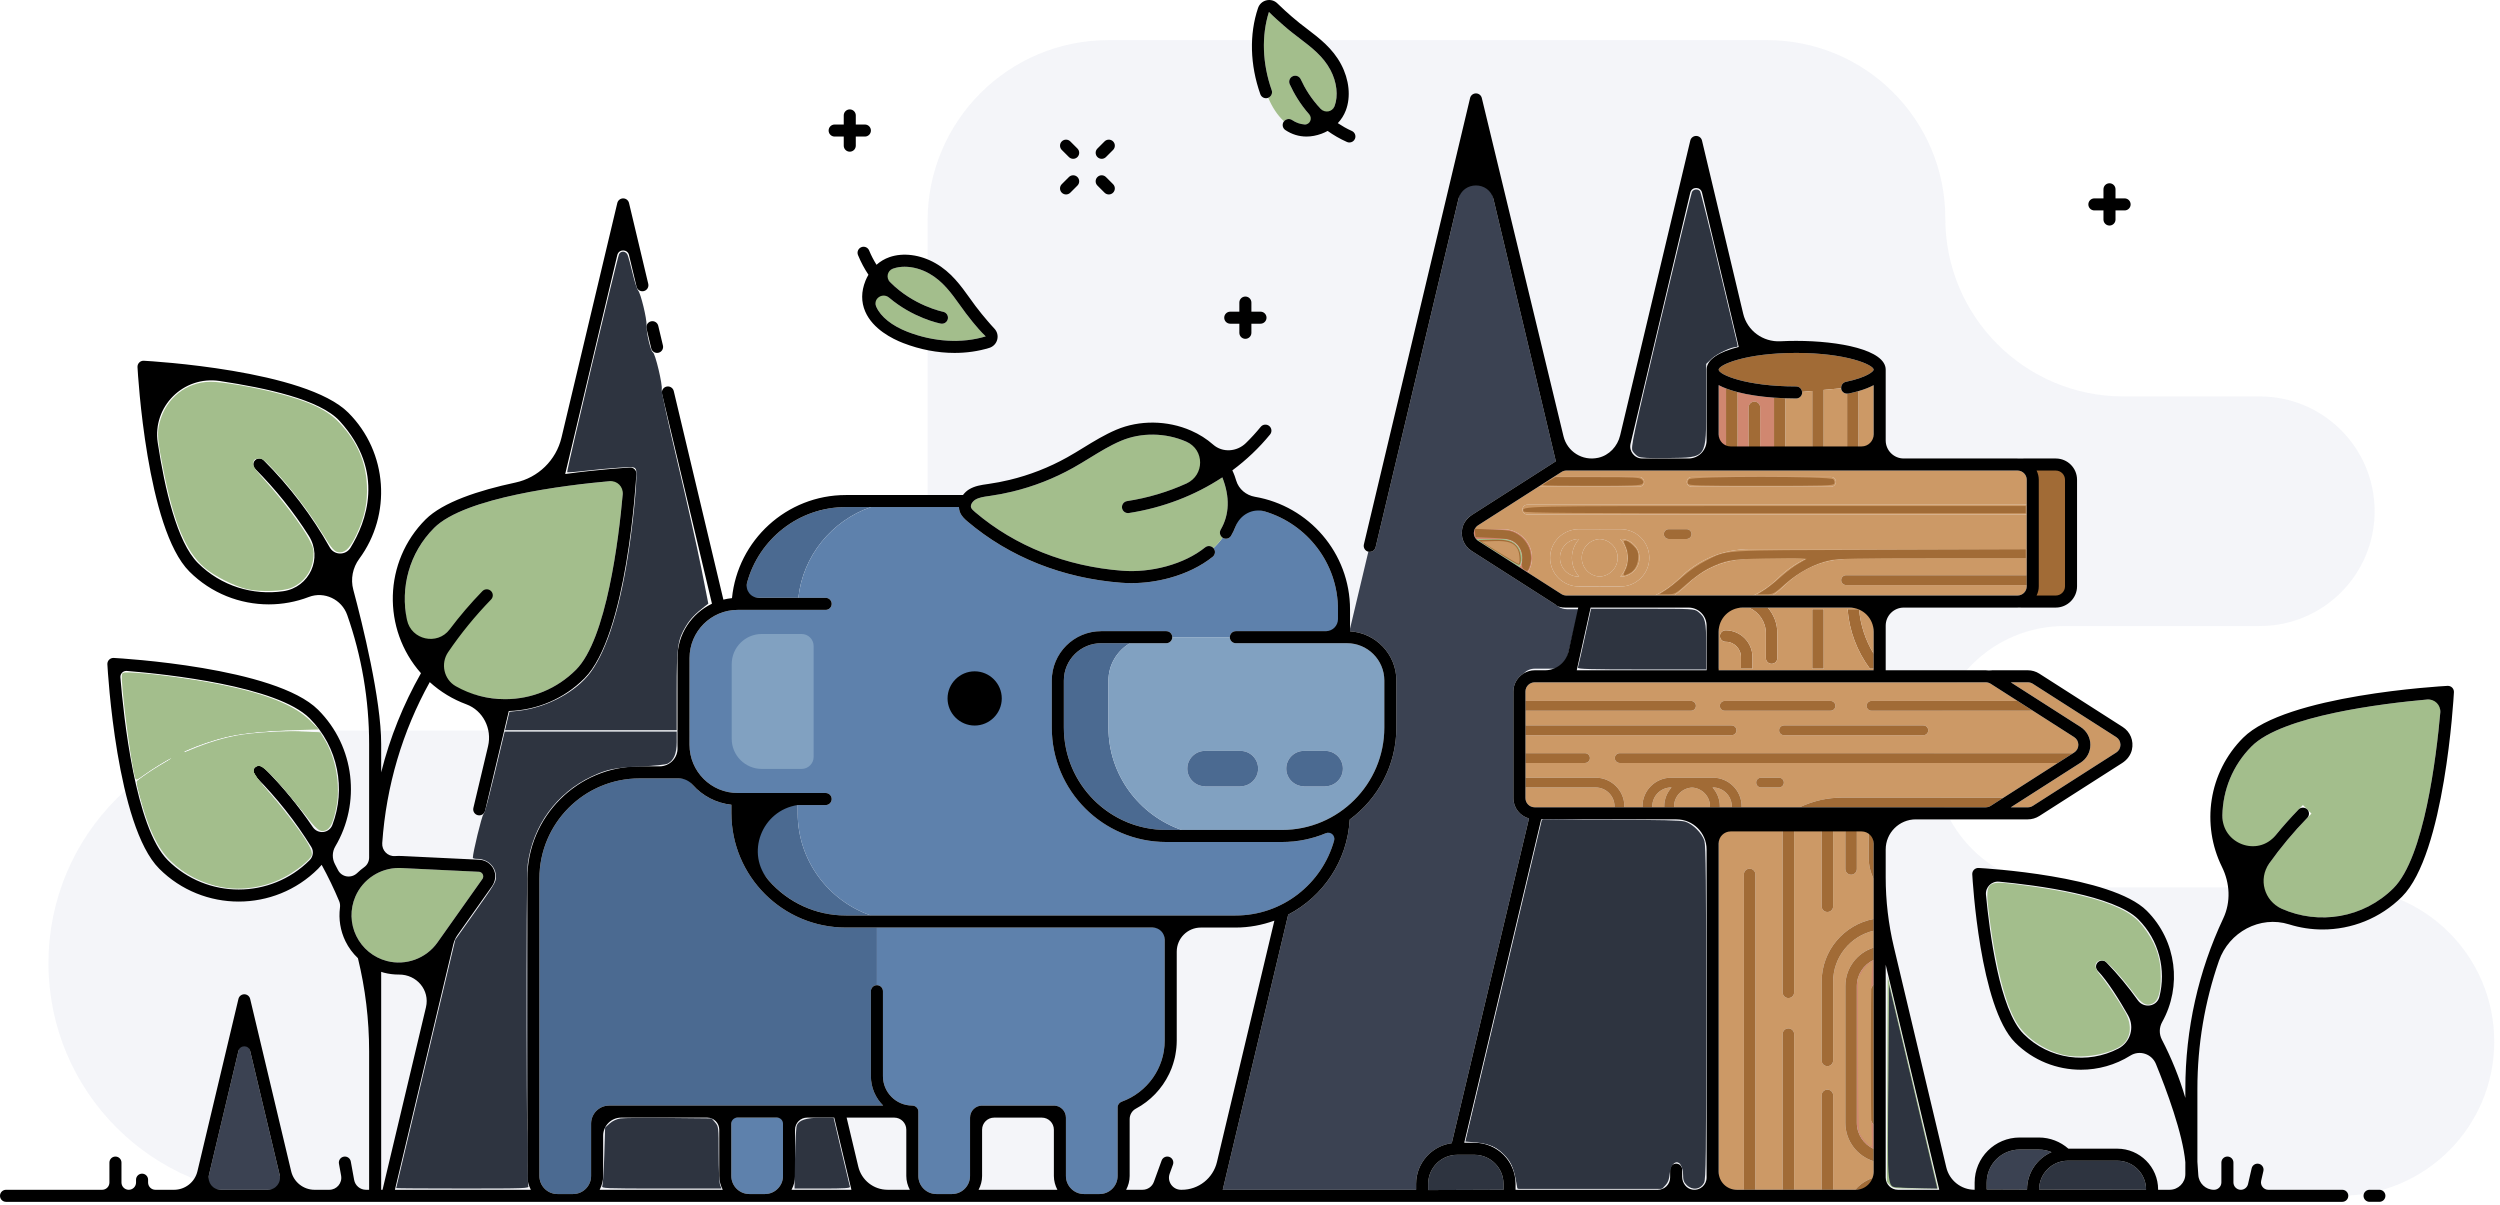 <?xml version="1.0" encoding="UTF-8" standalone="no"?>
<svg
   height="200"
   viewBox="0 0 415 200"
   width="415"
   version="1.1"
   id="svg223"
   sodipodi:docname="b36c705f790dad253981f1893085015a.svg"
   inkscape:version="1.1.1 (3bf5ae0, 2021-09-20)"
   xmlns:inkscape="http://www.inkscape.org/namespaces/inkscape"
   xmlns:sodipodi="http://sodipodi.sourceforge.net/DTD/sodipodi-0.dtd"
   xmlns="http://www.w3.org/2000/svg"
   xmlns:svg="http://www.w3.org/2000/svg">
  <defs
     id="defs227" />
  <sodipodi:namedview
     id="namedview225"
     pagecolor="#ffffff"
     bordercolor="#252525"
     borderopacity="1.0"
     inkscape:pageshadow="2"
     inkscape:pageopacity="0.0"
     inkscape:pagecheckerboard="0"
     showgrid="false"
     inkscape:zoom="4.1662651"
     inkscape:cx="207.5"
     inkscape:cy="99.489588"
     inkscape:window-width="1896"
     inkscape:window-height="1017"
     inkscape:window-x="12"
     inkscape:window-y="51"
     inkscape:window-maximized="1"
     inkscape:current-layer="svg223" />
  <g
     fill="none"
     fill-rule="evenodd"
     id="g221">
    <path
       d="m322.922 36.235v.003c0 16.331 13.239 29.57 29.57 29.57h22.64c10.525 0 19.057 8.532 19.057 19.057 0 10.524-8.532 19.057-19.057 19.057h-32.407c-11.979 0-21.69 9.71-21.69 21.689v.004c0 11.98 9.711 21.691 21.69 21.691h45.722c14.138 0 25.598 11.46 25.598 25.597 0 14.138-11.46 25.599-25.598 25.599h-341.792c-21.323 0-38.61-17.287-38.61-38.61v-.009c0-21.324 17.287-38.61 38.61-38.61h77.323c16.569 0 30-13.432 30-30v-54.608c0-16.569 13.432-30 30-30h109.374c16.331 0 29.57 13.239 29.57 29.57"
       fill="#D8DEE9"
       fill-opacity=".3"
       id="path135" />
    <path
       d="m231.8 112.974v7.8c0 6.263-3.06 11.811-7.749 15.275-.387 6.869-4.422 12.769-10.211 15.78l-10.867 45.674h32.102v-.977c0-3.455 2.582-6.311 5.916-6.759l12.823-53.897c-1.49-.417-2.591-1.768-2.591-3.383v-17.693c0-1.272.685-2.379 1.702-3 .462-.486 1.113-.792 1.839-.792h4.966l2.351-9.879h-1.979c-.53 0-1.047-.164-1.478-.47l-.467-.332c-.011-.008-.024-.013-.036-.02l-13.837-8.848c-1.02-.651-1.629-1.761-1.629-2.967 0-1.208.609-2.318 1.629-2.97l13.837-8.846c.011-.007.023-.012.033-.019l.118-.083-13.263-55.745-16.659 70.019c-.128.537-.668.871-1.204.741l-3.04 12.777v.44c4.285.263 7.694 3.823 7.694 8.174"
       fill="#3B4252"
       id="path137" />
    <path
       d="m34.099 197.503h12.912l-6.456-27.135z"
       fill="#3B4252"
       id="path139" />
    <path
       d="m95.61 111.185c5.756-5.756 7.587-26.43 7.955-31.502-5.073.367-25.747 2.198-31.503 7.954-3.321 3.32-5.094 7.973-4.846 12.661.178 3.344 1.198 8.33 3.506 10.882 2.666 2.946 9.183 4.882 13.114 4.882 4.447 0 8.629-1.732 11.774-4.877"
       fill="#A3BE8C"
       id="path141" />
    <path
       d="m372.528 146.017c2.724-4.44 5.98-8.596 9.757-12.373l1.415 1.414c-3.806 3.805-7.077 8.002-9.779 12.499 6.503 6.356 16.959 6.317 23.405-.129 5.759-5.758 7.588-26.431 7.954-31.503-5.07.367-25.746 2.198-31.502 7.955-6.042 6.042-6.454 15.606-1.25 22.137"
       fill="#A3BE8C"
       id="path143" />
    <path
       d="m336.491 197.474c0-.004-.001-.008-.001-.012 0-2.773 1.675-5.16 4.066-6.21-.651-.273-1.365-.425-2.114-.425h-3.172c-3.021 0-5.479 2.458-5.479 5.479v1.141z"
       fill="#3B4252"
       id="path145" />
    <path
       d="m244.755 191.699h-2.853c-2.662 0-4.827 2.165-4.827 4.827v1.027l12.507-.05v-.977c0-2.662-2.165-4.827-4.827-4.827"
       fill="#2E3440"
       id="path147" />
    <path
       d="m351.466 192.68h-8.194c-2.637 0-4.782 2.146-4.782 4.782l17.717.041c.023 0 .041-.018.041-.041 0-2.636-2.145-4.782-4.782-4.782"
       fill="#2E3440"
       id="path149" />
    <path
       d="m121.398 185.524v9.686c0 1.654 1.346 3 3 3h2.58c1.654 0 3-1.346 3-3v-9.686z"
       fill="#5E81AC"
       id="path151" />
    <path
       d="m140.415 153.974c-10.494 0-19-8.506-19-19v-1.39c-3.015-.315-5.636-1.976-7.249-4.369h-7.99c-9.185 0-16.632 7.447-16.632 16.632v49.363c0 1.657 1.343 3 3 3h2.579c1.657 0 3-1.343 3-3v-8.686c0-1.657 1.344-3 3-3h45.486c-1.257-1.247-2.039-2.971-2.039-4.877v-14.106c0-.552.448-1 1-1v-9.567z"
       fill="#4B6A91"
       id="path153" />
    <path
       d="m185.523 195.21v-11.383c0-.434.284-.804.691-.952 4.263-1.544 7.125-5.602 7.125-10.105v-18.796h-47.769v9.567c.552 0 1 .448 1 1v14.106c0 2.678 2.169 4.859 4.843 4.877.566.004 1.034.435 1.034 1v10.686c0 1.657 1.344 3 3 3h2.58c1.657 0 3-1.343 3-3v-9.686c0-1.104.895-2 2-2h11.917c1.104 0 2 .896 2 2v9.686c0 1.657 1.343 3 3 3h2.579c1.657 0 3-1.343 3-3"
       fill="#5E81AC"
       id="path155" />
    <path
       d="m144.568 84.174h-4.153c-8.719 0-15.918 6.601-16.882 15.066h8.991c.757-7.006 5.582-12.826 12.044-15.066m-12.153 50.8v-1.333h-9v1.333c0 9.374 7.626 17 17 17h4.154c-7.05-2.443-12.154-9.147-12.154-17"
       fill="#4B6A91"
       id="path157" />
    <path
       d="m184 120.774v-7.8c0-2.635 1.439-4.945 3.566-6.2h-4.766c-3.419 0-6.2 2.781-6.2 6.2v7.8c0 9.374 7.626 17 17 17h2.553c-7.049-2.443-12.153-9.147-12.153-17"
       fill="#4B6A91"
       id="path159" />
    <path
       d="m122.464 131.641h14.6c.552 0 1 .448 1 1s-.448 1-1 1h-4.649v1.333c0 7.854 5.105 14.557 12.154 17h60.538c8.533 0 15.597-6.326 16.799-14.531-2.706 1.484-5.808 2.331-9.106 2.331h-19.2c-10.476 0-19-8.523-19-19v-7.8c0-4.521 3.679-8.2 8.2-8.2h10.8c.552 0 1 .448 1 1h9.554c0-.552.448-1 1-1h16.953v-3.599c0-9.148-7.268-16.611-16.33-16.967-.097 1.68-.566 3.27-1.409 4.722-.278.479-.89.641-1.367.363-.017-.01-.026-.027-.042-.038-.445.621-.954 1.201-1.526 1.736.009.01.022.014.03.025.347.429.279 1.059-.151 1.405-1.92 1.549-4.405 2.767-7.184 3.524-2.077.566-4.231.856-6.317.856-.558 0-1.111-.021-1.656-.063-9.75-.746-18.587-4.265-25.553-10.176-.496-.421-1.003-.89-1.267-1.587-.102-.266-.14-.534-.152-.8h-14.615c-6.462 2.24-11.287 8.059-12.044 15.066h4.54c.552 0 1 .448 1 1s-.448 1-1 1h-14.6c-4.411 0-8 3.589-8 8v14.4c0 4.411 3.589 8 8 8"
       fill="#5E81AC"
       id="path161" />
    <path
       d="m121.464 110.241v12.4c0 2.761 2.239 5 5 5h6.6c1.105 0 2-.896 2-2v-18.4c0-1.104-.895-2-2-2h-6.6c-2.761 0-5 2.238-5 5"
       fill="#81A1C1"
       id="path163" />
    <path
       d="m200.032 124.648h5.877c1.617 0 2.939 1.323 2.939 2.939s-1.322 2.938-2.939 2.938h-5.877c-1.617 0-2.939-1.322-2.939-2.938s1.322-2.939 2.939-2.939m16.424 0h3.526c1.616 0 2.939 1.323 2.939 2.939s-1.323 2.938-2.939 2.938h-3.526c-1.616 0-2.939-1.322-2.939-2.938s1.323-2.939 2.939-2.939m-22.856-17.875h-6.034c-2.127 1.255-3.566 3.565-3.566 6.201v7.799c0 7.854 5.105 14.557 12.154 17h16.647c9.374 0 17-7.625 17-17v-7.799c0-3.419-2.782-6.201-6.201-6.201h-18.445c-.553 0-1-.447-1-1h-9.555c0 .553-.447 1-1 1"
       fill="#81A1C1"
       id="path165" />
    <path
       d="m200.032 130.526h5.877c1.617 0 2.939-1.322 2.939-2.938 0-1.617-1.322-2.939-2.939-2.939h-5.877c-1.617 0-2.939 1.322-2.939 2.939 0 1.616 1.322 2.938 2.939 2.938m16.424 0h3.526c1.617 0 2.939-1.322 2.939-2.938 0-1.617-1.322-2.939-2.939-2.939h-3.526c-1.616 0-2.939 1.322-2.939 2.939 0 1.616 1.323 2.938 2.939 2.938"
       fill="#4B6A91"
       id="path167" />
    <path
       d="m156.552 51.754c.542.105.897.628.793 1.17-.091.479-.51.812-.98.812-.062 0-.125-.005-.187-.017-.317-.06-6.266-1.269-10.659-6.352-.512 1.292-.53 2.459-.049 3.567.712 1.636 2.601 3.147 5.182 4.146 4.393 1.699 9.003 1.969 12.981.758-.817-.761-1.733-1.872-2.124-2.346l-.12-.145c-.728-.873-1.376-1.776-2.002-2.65-1.471-2.054-2.862-3.994-5.092-5.266-1.324-.755-2.789-1.152-4.128-1.152-.66 0-1.289.096-1.855.294-.642.224-1.197.568-1.66 1.027 4.006 4.956 9.828 6.14 9.9 6.154"
       fill="#A3BE8C"
       id="path169" />
    <path
       d="m214.48 19.923c1.257.838 2.625.972 4.176.408-2.242-2.065-3.671-4.418-4.556-6.347-.231-.502-.011-1.096.491-1.327.501-.231 1.095-.011 1.326.492.854 1.859 2.287 4.149 4.554 6.089.467-.448.826-.987 1.067-1.618.649-1.696.387-3.997-.681-6.006-1.206-2.268-3.105-3.714-5.115-5.247-.854-.651-1.738-1.324-2.589-2.078l-.144-.126c-.462-.405-1.545-1.353-2.366-2.177-1.242 3.927-1.109 8.543.462 12.985.18.51-.082 1.062-.581 1.259.636 1.497 1.512 2.901 2.629 3.91.321-.401.891-.508 1.327-.217"
       fill="#A3BE8C"
       id="path171" />
    <path
       d="m64.214 159.525c3.142.823 6.519-.406 8.396-3.06l7.464-10.547c.235-.333.122-.654.063-.776-.06-.122-.242-.408-.649-.428h-.001l-12.907-.623c-.124-.006-.249-.009-.373-.009-3.105 0-5.97 1.866-7.21 4.735-.909 2.104-.855 4.492.149 6.553 1.004 2.06 2.851 3.574 5.068 4.155"
       fill="#A3BE8C"
       id="path173" />
    <path
       d="m202.958 89.255c-.438-.29-.588-.869-.32-1.329 1.392-2.398 1.538-5.172.436-8.246-.053-.147-.122-.285-.18-.428-4.538 2.991-9.811 5.028-15.494 5.911-.052.008-.104.011-.155.011-.484 0-.91-.352-.987-.846-.084-.546.289-1.057.835-1.142 5.466-.848 10.528-2.817 14.864-5.71-1.179-1.783-2.907-3.227-5.048-4.164-3.437-1.503-7.483-1.554-10.822-.135-1.795.762-3.442 1.772-5.186 2.841-.904.555-1.84 1.129-2.79 1.658-3.157 1.761-6.546 3.084-10.074 3.934-1.208.292-2.443.528-3.669.704l-.207.029c-.852.12-1.657.234-2.267.61-.466.286-.854.882-.69 1.312.095.252.381.509.691.771 6.644 5.637 15.085 8.993 24.412 9.708 2.358.181 4.88-.071 7.295-.729 2.515-.685 4.747-1.774 6.455-3.151.419-.339 1.025-.276 1.376.127.571-.535 1.081-1.115 1.525-1.736m49.725 3.347c0-1.726-1.412-3.131-3.147-3.131h-4.512c.097.111.206.214.337.298l6.883 4.401c.272-.463.439-.994.439-1.568"
       fill="#A3BE8C"
       id="path175" />
    <path
       d="m254.318 92.602c0-2.623-2.146-4.757-4.782-4.757h-4.732c-.092.197-.149.411-.149.641 0 .374.135.715.37.985h4.511c1.736 0 3.147 1.405 3.147 3.131 0 .574-.167 1.105-.439 1.568l1.372.877c.436-.716.702-1.548.702-2.445"
       fill="#D08770"
       id="path177" />
    <path
       d="m304.302 197.503h-1.907-4.567-1.906-4.528-1.906-4.192 1.749 23.982-3.064z"
       fill="#f0f"
       id="path179" />
    <path
       d="m308.234 163.678v22.714c0 1.923 1.149 3.574 2.792 4.327v-4.006c-.397-.46-.647-1.052-.647-1.706v-19.879c0-.654.25-1.245.647-1.705v-4.071c-1.643.753-2.792 2.403-2.792 4.326m-19.805-98.592v10.761h-1.906v-11.365c-.444-.173-.863-.354-1.227-.554v11.919h-2.023c.023.086.043.174.043.264h6.965v-8.492c0-.527.426-.953.953-.953s.953.426.953.953v8.492h2.305v-10.098c-2.185-.16-4.281-.466-6.063-.927"
       fill="#D08770"
       id="path181" />
    <path
       d="m303.349 151.39c-.527 0-.954-.426-.954-.953v-12.378c0-.527.427-.953.954-.953s.953.426.953.953v12.378c0 .527-.426.953-.953.953zm-6.474 14.286c-.526 0-.953-.427-.953-.953v-26.664c0-.527.427-.953.953-.953.527 0 .953.426.953.953v26.664c0 .526-.426.953-.953.953zm4.855-28.157c-.267 0-.266-.413 0-.413s.266.413 0 .413zm6.504 6.729c0 .527-.426.953-.953.953s-.953-.426-.953-.953v-6.189c0-.527.426-.953.953-.953s.953.426.953.953zm-22.938-8.233v61.488h4.192v-52.348c0-.527.426-.953.953-.953s.953.426.953.953v52.348h4.528v-25.836c0-.527.427-.953.953-.953.527 0 .953.426.953.953v25.836h4.567v-15.67c0-.527.427-.953.954-.953s.953.426.953.953v15.67h3.661c.806-.931 1.861-1.64 3.064-2.013v-2.724c-2.719-.843-4.699-3.381-4.699-6.374v-22.714c0-2.992 1.98-5.531 4.699-6.374v-2.804c-3.85.898-6.725 4.346-6.725 8.457v13.071c0 .527-.426.953-.953.953s-.954-.426-.954-.953v-13.071c0-5.17 3.725-9.482 8.632-10.408v-6.628c-.524-1.088-.826-2.302-.826-3.589v-4.273c0-.482.362-.863.826-.927v-1.117z"
       fill="#cc9966"
       id="path183" />
    <g
       fill="#a16b36"
       id="g195">
      <path
         d="m300.829 111.002h1.906v-9.878h-1.906z"
         id="path185" />
      <path
         d="m308.602 101.124h-1.906c.286 3.603 1.569 6.996 3.704 9.878h.626v-2.481c-1.353-2.241-2.19-4.753-2.424-7.397m-1.982-29.691v4.415h1.907v-4.415-6.516c-.527.152-1.084.296-1.701.426-.07.014-.137.001-.206.001zm-20.16 33.198c-.527 0-.953.426-.953.954 0 .526.426.953.953.953 1.401 0 2.542 1.139 2.542 2.541v1.924h1.906v-1.924c0-2.452-1.995-4.448-4.448-4.448m6.673.477v4.131c0 .527.426.953.953.953s.953-.426.953-.953v-4.131c0-1.623-.6-3.105-1.586-4.248h-2.965c-.035.014-.07.025-.105.038 1.616.716 2.75 2.331 2.75 4.21m-6.881-3.984h-.956v.705c.283-.279.609-.506.956-.705m8.294-25.277h1.853v-9.732c-.639-.022-1.275-.056-1.907-.102v10.098h.078c-.016-.063-.039-.123-.039-.191 0-.026.013-.048.015-.073m-2.358-8.227c0-.527-.427-.953-.954-.953-.526 0-.953.426-.953.953v8.492h1.907zm-5.665 8.227h1.906v-10.761c-.689-.177-1.327-.38-1.906-.604z"
         id="path187" />
      <path
         d="m300.829 74.08c0 .527.426.954.953.954s.953-.427.953-.954v-9.356l2.905-.269c-.046-.499.272-.964.773-1.07 3.52-.74 4.613-1.738 4.613-2.018 0-.807-4.509-2.781-12.866-2.781s-12.865 1.974-12.865 2.781 4.508 2.782 12.865 2.782c.52 0 .933.401.982.909l1.687-.157zm-9.436 71.075c0-.527-.426-.953-.953-.953s-.953.426-.953.953v52.348h1.906zm6.434 26.513c0-.527-.426-.954-.953-.954s-.953.427-.953.954v25.835h1.906zm0-33.608c0-.527-.426-.954-.953-.954s-.953.427-.953.954v26.663c0 .527.426.953.953.953s.953-.426.953-.953zm4.567 24.898v13.07c0 .527.427.953.954.953.526 0 .953-.426.953-.953v-13.07c0-4.112 2.875-7.559 6.724-8.458v-1.951c-4.906.927-8.631 5.239-8.631 10.409m1.907 18.875c0-.527-.426-.953-.953-.953s-.954.426-.954.953v15.67h1.907z"
         id="path189" />
      <path
         d="m306.327 163.678v22.714c0 2.993 1.98 5.531 4.699 6.374v-2.047c-1.643-.753-2.793-2.404-2.793-4.327v-22.714c0-1.923 1.15-3.573 2.793-4.326v-2.049c-2.719.844-4.699 3.383-4.699 6.375m1.635 33.825h3.064v-2.013c-1.203.373-2.258 1.082-3.064 2.013"
         id="path191" />
      <path
         d="m310.379 185.007c0 .654.25 1.246.647 1.706v-23.29c-.397.46-.647 1.052-.647 1.706zm-6.077-46.947c0-.527-.426-.954-.953-.954s-.954.427-.954.954v12.377c0 .527.427.954.954.954s.953-.427.953-.954zm3.932 0c0-.527-.426-.954-.953-.954s-.953.427-.953.954v6.188c0 .527.426.954.953.954s.953-.427.953-.954zm1.966 0v4.272c0 1.287.302 2.501.826 3.59v-8.79c-.464.065-.826.446-.826.928"
         id="path193" />
    </g>
    <path
       d="m301.729 137.106c-.266 0-.267.414 0 .414.266 0 .267-.414 0-.414"
       fill="#f00"
       id="path197" />
    <path
       d="m337.451 113.51c-.25-.159-.538-.244-.835-.244h-2.822l11.582 7.406c1.02.652 1.629 1.762 1.629 2.969s-.609 2.317-1.629 2.969l-11.583 7.405h2.823c.296 0 .585-.084.835-.244l13.837-8.846c.448-.288.705-.755.705-1.284s-.257-.997-.705-1.284zm-56.628-34.338h23.121c.451 0 .817.363.817.813 0 .449-.366.813-.817.813h-23.121c-.452 0-.817-.364-.817-.813 0-.45.365-.813.817-.813zm-18.724 8.673h3.285c.057 0 .11.015.168.016.056-.001.109-.016.167-.016h3.284c2.636 0 4.782 2.134 4.782 4.757 0 2.622-2.146 4.757-4.782 4.757h-3.284c-.058 0-.111-.015-.167-.017-.058.002-.111.017-.168.017h-3.285c-2.636 0-4.782-2.135-4.782-4.757 0-2.623 2.146-4.757 4.782-4.757zm14.918 0h2.96c.452 0 .818.364.818.813s-.366.813-.818.813h-2.96c-.452 0-.818-.364-.818-.813s.366-.813.818-.813zm-10.629-9.734h-6.354c-.297 0-.586.084-.836.244l-1.277.817h14.191c.452 0 .817.363.817.813 0 .449-.365.813-.817.813h-16.735l-10.015 6.403c-.254.163-.438.387-.558.644h4.732c2.637 0 4.783 2.134 4.783 4.757 0 .897-.266 1.728-.703 2.445l5.582 3.569c.25.16.54.244.836.244h6.354 8.295c1.512-.718 2.913-1.679 4.132-2.892 3.123-3.104 7.275-4.815 11.689-4.815h16.35.78 28.803v-5.748h-82.889c-.453 0-.818-.363-.818-.813 0-.449.365-.813.818-.813h82.889v-4.141c0-.842-.692-1.527-1.542-1.527z"
       fill="#cc9966"
       id="path199" />
    <path
       d="m307.633 92.779h-.779c-3.979 0-7.721 1.542-10.534 4.339-.65.647-1.355 1.218-2.088 1.742h40.663c.85 0 1.541-.686 1.541-1.528v-.213h-29.985c-.452 0-.817-.363-.817-.813 0-.449.365-.813.817-.813h29.985v-2.714zm-45.534 2.953h.046c-.743-.839-1.21-1.927-1.21-3.131 0-1.203.467-2.292 1.21-3.131h-.046c-1.736 0-3.147 1.405-3.147 3.131s1.411 3.131 3.147 3.131m3.452-.017c1.656-.088 2.981-1.445 2.981-3.114s-1.325-3.025-2.981-3.114c-1.657.089-2.981 1.445-2.981 3.114s1.324 3.026 2.981 3.114m3.452.017c1.736 0 3.147-1.405 3.147-3.131s-1.411-3.131-3.147-3.131h-.046c.743.839 1.21 1.928 1.21 3.131 0 1.204-.467 2.292-1.21 3.131zm30.709-2.953h-9.208c-3.979 0-7.719 1.542-10.533 4.339-.649.645-1.346 1.223-2.08 1.742h13.142c1.512-.718 2.913-1.679 4.132-2.892 1.343-1.335 2.884-2.395 4.547-3.189"
       fill="#cc9966"
       id="path201" />
    <path
       d="m307.633 91.153h-.779-16.35c-4.415 0-8.566 1.71-11.69 4.815-1.219 1.213-2.619 2.174-4.131 2.892h3.207c.734-.519 1.431-1.097 2.08-1.742 2.814-2.798 6.555-4.339 10.534-4.339h9.207c-1.662.794-3.203 1.854-4.547 3.189-1.219 1.213-2.62 2.174-4.132 2.892h3.2c.733-.524 1.438-1.095 2.088-1.742 2.813-2.798 6.555-4.339 10.534-4.339h.779 28.803v-1.626zm-54.086-7.374c-.452 0-.818.364-.818.813 0 .45.366.813.818.813h82.889v-1.626zm8.552 5.691h.046c-.743.839-1.21 1.927-1.21 3.131 0 1.203.467 2.292 1.21 3.131h-.046c-1.736 0-3.147-1.405-3.147-3.131s1.411-3.131 3.147-3.131m3.452.017c1.656.088 2.981 1.445 2.981 3.114s-1.325 3.025-2.981 3.114c-1.657-.089-2.981-1.445-2.981-3.114s1.324-3.026 2.981-3.114m3.405-.017h.047c1.736 0 3.147 1.405 3.147 3.131s-1.411 3.131-3.147 3.131h-.047c.744-.839 1.211-1.928 1.211-3.131 0-1.204-.467-2.292-1.211-3.131m-6.857 7.888h3.284c.058 0 .111-.015.168-.017.057.002.11.017.168.017h3.284c2.636 0 4.782-2.135 4.782-4.757 0-2.623-2.146-4.757-4.782-4.757h-3.284c-.058 0-.111.015-.168.017-.057-.002-.11-.017-.168-.017h-3.284c-2.636 0-4.782 2.134-4.782 4.757 0 2.622 2.146 4.757 4.782 4.757m18.724-16.561h23.121c.451 0 .817-.364.817-.813 0-.45-.366-.813-.817-.813h-23.121c-.452 0-.817.363-.817.813 0 .449.365.813.817.813m-8.711 0c.452 0 .817-.364.817-.813 0-.45-.365-.813-.817-.813h-14.191l-2.544 1.626zm41.036-4.951h-2.122v-11.911c-.668.364-1.496.693-2.5.981v10.93h-1.906v-10.503c-.462-.002-.88-.304-.979-.775-.008-.039.003-.076-.001-.115l-2.904.27v9.356c0 .527-.426.954-.953.954s-.953-.427-.953-.954v-9.179l-1.688.157c.003.031.019.059.019.091 0 .552-.448 1-1 1-.586 0-1.175-.014-1.763-.034v9.732h-1.853c-.002.025-.014.047-.014.073 0 .068.023.128.039.191h18.65c-.032-.085-.057-.173-.072-.264m-12.318 35.155h1.906v-9.878h-1.906zm-9.922 0h-1.907v-1.923c0-1.403-1.14-2.542-2.541-2.542-.527 0-.953-.426-.953-.953s.426-.954.953-.954c2.453 0 4.448 1.997 4.448 4.449zm20.118-2.481v-7.397h.586c.012-.089.034-.177.063-.264h-18.222c.985 1.142 1.586 2.624 1.586 4.247v4.132c0 .527-.426.953-.953.953s-.953-.426-.953-.953v-4.132c0-1.879-1.135-3.493-2.751-4.209.035-.013.071-.025.106-.038h-7.697c.032.085.055.173.069.264h3.391c-.346.198-.673.425-.956.704v9.174h-1.214c.022.087.036.175.041.264h27.264c.006-.089.019-.177.041-.264h-1.027c-2.135-2.883-3.418-6.275-3.704-9.878h1.906c.234 2.644 1.071 5.155 2.424 7.397z"
       fill="#cc9966"
       id="path203" />
    <path
       d="m306.452 95.493c-.452 0-.817.364-.817.813 0 .45.365.813.817.813h29.985v-1.626zm-29.435-6.022h2.96c.452 0 .818-.364.818-.813s-.366-.813-.818-.813h-2.96c-.452 0-.817.364-.817.813s.365.813.817.813"
       fill="#a16b36"
       id="path205" />
    <path
       d="m286.313 117.981c-.452 0-.817-.364-.817-.813 0-.45.365-.813.817-.813h17.551c.451 0 .817.363.817.813 0 .449-.366.813-.817.813zm32.958 2.439c.453 0 .818.364.818.813 0 .45-.365.813-.818.813h-23.12c-.452 0-.817-.363-.817-.813 0-.449.365-.813.817-.813zm-23.965 8.673c.451 0 .817.364.817.813 0 .45-.366.813-.817.813h-2.961c-.451 0-.817-.363-.817-.813 0-.449.366-.813.817-.813zm-30.441 0c2.636 0 4.782 2.135 4.782 4.757 0 .057-.015.109-.017.165h3.032c-.002-.056-.016-.108-.016-.165 0-2.622 2.146-4.757 4.781-4.757h3.285c.057 0 .111.015.167.017.058-.002.111-.017.168-.017h3.285c2.636 0 4.781 2.135 4.781 4.757 0 .057-.014.109-.016.165h9.62c2.196-1.044 4.609-1.613 7.116-1.613h16.349.779 9.643l8.989-5.748h-72.717c-.452 0-.818-.364-.818-.813s.366-.813.818-.813h75.261l.161-.104c.449-.287.706-.755.706-1.283 0-.53-.257-.997-.706-1.285l-6.843-4.375h-26.778c-.452 0-.818-.364-.818-.813 0-.45.366-.813.818-.813h24.234l-4.45-2.845c-.249-.159-.538-.244-.835-.244h-67.873-6.988c-.85 0-1.542.686-1.542 1.528v1.561h27.483c.451 0 .817.363.817.813 0 .449-.366.813-.817.813h-27.483v2.439h34.217c.452 0 .818.364.818.813 0 .45-.366.813-.818.813h-34.217v2.982h9.884c.452 0 .817.364.817.813s-.365.813-.817.813h-9.884v2.439z"
       fill="#cc9966"
       id="path207" />
    <path
       d="m254.765 134.015h6.989 6.241c.003-.056.017-.108.017-.165 0-1.726-1.412-3.131-3.147-3.131h-11.642v1.768c0 .842.692 1.528 1.542 1.528m22.709-3.296h-.047c-1.735 0-3.147 1.405-3.147 3.131 0 .057.014.109.017.165h1.982c-.002-.056-.015-.109-.015-.165 0-1.204.466-2.292 1.21-3.131m6.857 0h-.047c.744.839 1.211 1.927 1.211 3.131 0 .056-.014.109-.016.165h1.982c.003-.056.017-.108.017-.165 0-1.726-1.412-3.131-3.147-3.131m-3.452.017c-1.656.089-2.981 1.445-2.981 3.114 0 .056.013.11.016.165h5.93c.003-.055.016-.109.016-.165 0-1.669-1.325-3.025-2.981-3.114"
       fill="#cc9966"
       id="path209" />
    <path
       d="m311.867 136.015c-.113.089-.232.171-.343.264h1.503 1.28c.146-.091.294-.179.443-.264zm11.095-3.613h-.779-16.35c-2.506 0-4.919.569-7.116 1.613h30.909c.297 0 .586-.084.836-.244l2.142-1.369zm-58.097-1.683c1.735 0 3.147 1.405 3.147 3.131 0 .057-.014.109-.017.165h1.635c.002-.056.017-.108.017-.165 0-2.623-2.146-4.757-4.782-4.757h-11.642v1.626zm-1.758-4.065c.452 0 .817-.364.817-.813s-.365-.813-.817-.813h-9.884v1.626zm5.769-1.626c-.452 0-.817.364-.817.813s.365.813.817.813h72.718l2.543-1.626zm14.419 11.251h1.507c.052-.083.087-.177.133-.264h-1.962c-.094.097-.2.181-.305.264zm1.037-7.186h-3.285c-.057 0-.11.015-.167.017-.057-.002-.111-.017-.168-.017h-3.284c-2.636 0-4.782 2.135-4.782 4.757 0 .057.015.109.017.165h1.635c-.004-.055-.017-.108-.017-.165 0-1.726 1.411-3.131 3.147-3.131h.047c-.745.839-1.211 1.928-1.211 3.131 0 .056.014.109.016.165h1.635c-.003-.055-.016-.109-.016-.165 0-1.669 1.325-3.025 2.981-3.114 1.656.089 2.981 1.445 2.981 3.114 0 .056-.013.11-.016.165h1.635c.002-.056.016-.109.016-.165 0-1.203-.467-2.292-1.211-3.131h.047c1.735 0 3.147 1.405 3.147 3.131 0 .057-.014.11-.017.165h1.635c.002-.056.017-.108.017-.165 0-2.622-2.146-4.757-4.782-4.757m11.82-8.673c-.452 0-.818.364-.818.813 0 .45.366.813.818.813h23.12c.452 0 .817-.363.817-.813 0-.449-.365-.813-.817-.813zm-8.711 1.626c.452 0 .817-.363.817-.813 0-.449-.365-.813-.817-.813h-34.217v1.626zm-6.735-4.065c.452 0 .817-.364.817-.813 0-.45-.365-.813-.817-.813h-27.482v1.626zm23.158 0c.452 0 .817-.364.817-.813 0-.45-.365-.813-.817-.813h-17.551c-.452 0-.817.363-.817.813 0 .449.365.813.817.813zm6.813-1.626c-.452 0-.817.364-.817.813 0 .45.365.813.817.813h26.778l-2.544-1.626zm-19.149 13.552c0 .449.366.813.817.813h2.961c.451 0 .817-.364.817-.813 0-.45-.366-.813-.817-.813h-2.961c-.451 0-.817.363-.817.813m49.268-30.55h-3v-22.246h3c1.657 0 3 1.343 3 3v16.246c0 1.657-1.343 3-3 3"
       fill="#a16b36"
       id="path211" />
    <g
       fill="#252525"
       id="g219">
      <path
         d="m107.324 54.547.778 3.27c.109.459.519.768.972.768.076 0 .154-.009.231-.027h.001c.537-.128.869-.667.741-1.204l-.778-3.27c-.127-.537-.667-.872-1.204-.741-.537.127-.869.667-.741 1.204"
         fill="f00"
         id="path213" />
      <path
         d="m356.207 197.503-17.717-.041c0-2.637 2.145-4.782 4.782-4.782h8.194c2.637 0 4.782 2.145 4.782 4.782 0 .022-.019.041-.041.041zm-19.716-.029-6.7-.028v-1.14c0-3.022 2.458-5.48 5.479-5.48h3.171c.749 0 1.464.153 2.115.426-2.391 1.05-4.066 3.437-4.066 6.21 0 .004.001.008.001.012zm-21.438.029c-1.12 0-2.027-.907-2.027-2.027v-35.337l8.889 37.364zm-4.027-3c0 1.657-1.343 3-3 3h-19.731c-1.657 0-3-1.343-3-3v-54.486c0-1.105.895-2 2-2h21.731c1.104 0 2 .895 2 2zm-33.111-60.488h-1.636-1.982-1.635-3.032-1.635-6.242-6.988c-.85 0-1.542-.685-1.542-1.528v-1.768-1.626-2.439-1.626-2.982-1.626-2.439-1.626-1.561c0-.842.692-1.528 1.542-1.528h6.988 67.872c.298 0 .587.085.836.244l4.45 2.845 2.544 1.626 6.843 4.376c.449.287.706.754.706 1.284 0 .529-.257.996-.706 1.283l-.161.104-2.544 1.626-8.99 5.748-2.141 1.369c-.251.16-.54.244-.837.244h-30.908-9.62-1.635-1.983-1.635zm5.38 61.461c0 1.231-1.098 2.206-2.367 2-.997-.162-1.687-1.099-1.687-2.109v-1.203c0-.553-.448-1-1-1s-1 .447-1 1v1.312c0 1.12-.908 2.027-2.027 2.027h-23.632v-.977c0-3.77-3.057-6.827-6.828-6.827h-1.692l12.772-53.684h22.461c2.761 0 5 2.239 5 5zm-33.713 2.027-12.507.05v-1.027c0-2.662 2.165-4.827 4.826-4.827h2.853c2.662 0 4.828 2.165 4.828 4.827zm14.461-96.643h2.344 13.908c1.657 0 3 1.343 3 3v7.406h-21.542-.014zm46.983 4v6.406h-25.731v-6.406c0-2.209 1.791-4 4-4h17.731c2.209 0 4 1.791 4 4zm-50.992-6c-.297 0-.586-.085-.836-.244l-5.582-3.569-1.372-.877-6.883-4.401c-.131-.084-.24-.187-.337-.298-.234-.271-.369-.611-.369-.986 0-.229.057-.443.149-.64.119-.257.303-.481.557-.644l10.015-6.403 2.544-1.626 1.278-.817c.249-.16.538-.244.836-.244h6.353 68.508c.85 0 1.541.685 1.541 1.527v4.141 1.626 5.748 1.626 2.714 1.627.212c0 .842-.691 1.528-1.541 1.528h-40.663-3.2-13.142-3.207-8.296zm10.639-25.212 9.914-41.673c.245-1.025 1.703-1.025 1.946 0l6.096 25.622c-3.132.779-5.334 2.017-5.334 3.77v11.744c0 1.657-1.343 3-3 3h-7.676c-1.292 0-2.245-1.206-1.946-2.463zm27.487-15.062c8.358 0 12.866 1.974 12.866 2.781 0 .28-1.093 1.278-4.612 2.018-.502.105-.82.571-.774 1.069.003.039-.008.076.001.115.099.471.516.773.978.774.069 0 .136.014.206-.001.617-.13 1.174-.274 1.701-.425 1.004-.289 1.831-.617 2.5-.981v8.173c0 1.105-.896 2-2 2h-21.731c-1.105 0-2-.895-2-2v-8.181c.364.2.784.381 1.227.554.579.224 1.217.426 1.906.604 1.782.461 3.879.767 6.063.927.632.046 1.268.08 1.907.101.588.021 1.177.035 1.762.035.552 0 1-.448 1-1 0-.033-.016-.06-.018-.091-.049-.508-.462-.909-.982-.909-8.357 0-12.865-1.975-12.865-2.782s4.508-2.781 12.865-2.781zm39.912 19.525h3.176c.85 0 1.542.685 1.542 1.527v17.694c0 .842-.692 1.528-1.542 1.528h-3.176c.226-.464.364-.978.364-1.528v-17.694c0-.549-.138-1.063-.364-1.527zm-1.457 35.155c.297 0 .586.085.835.244l13.837 8.847c.448.287.706.754.706 1.284 0 .529-.258.996-.706 1.283l-13.837 8.847c-.249.16-.538.244-.835.244h-2.823l11.583-7.406c1.02-.651 1.629-1.761 1.629-2.968s-.609-2.317-1.629-2.969l-11.582-7.406zm-140.437 84.237h-.13c-1.387 0-2.353-1.378-1.88-2.682l.542-1.494c.188-.519-.08-1.093-.599-1.281-.517-.185-1.092.081-1.281.6l-1.283 3.539c-.287.791-1.038 1.318-1.881 1.318h-2.726c.36-.69.583-1.462.583-2.293v-9.43c0-.724.388-1.4 1.027-1.74 2.403-1.28 4.343-3.311 5.526-5.773.016-.035.033-.069.049-.103.118-.25.228-.503.33-.761.026-.067.048-.135.074-.203.141-.379.264-.765.369-1.16.047-.176.097-.35.136-.528.036-.163.064-.327.093-.491.043-.232.078-.464.107-.699.017-.135.035-.27.047-.406.034-.379.058-.761.058-1.146v-14.796c0-2.209 1.791-4 4-4h5.767c2.264 0 4.426-.418 6.441-1.148l-9.532 40.066c-.643 2.703-3.058 4.611-5.837 4.611zm-10.655-13.676v11.383c0 1.657-1.343 3-3 3h-2.579c-1.657 0-3-1.343-3-3v-9.686c0-1.104-.896-2-2-2h-11.917c-1.105 0-2 .896-2 2v9.686c0 1.657-1.343 3-3 3h-2.58c-1.656 0-3-1.343-3-3v-10.686c0-.566-.468-.996-1.034-1-2.674-.018-4.843-2.199-4.843-4.877v-14.106c0-.552-.448-1-1-1s-1 .448-1 1v14.106c0 1.906.782 3.63 2.038 4.877h-45.485c-1.657 0-3 1.343-3 3v8.686c0 1.657-1.343 3-3 3h-2.58c-1.656 0-3-1.343-3-3v-49.363c0-9.185 7.447-16.632 16.633-16.632h6.528c.884 0 1.703.408 2.291 1.068 1.614 1.813 3.877 3.035 6.42 3.302v1.389c0 10.494 8.506 19 19 19h5.155 45.769c1.104 0 2 .896 2 2v16.796c0 4.503-2.862 8.56-7.124 10.105-.408.148-.692.518-.692.952zm-23.079 13.676c.36-.69.583-1.462.583-2.293v-7.686c0-1.104.895-2 2-2h7.917c1.104 0 2 .896 2 2v7.686c0 .831.223 1.603.583 2.293zm-19.968-3.843-1.935-8.136h7.906c1.105 0 2 .896 2 2v7.686c0 .831.223 1.603.583 2.293h-3.69c-2.315 0-4.328-1.59-4.864-3.843zm-11.081 3.843c.359-.69.583-1.462.583-2.293v-7.686c0-1.104.895-2 2-2h4.507l2.85 11.979zm-1.417-2.293c0 1.657-1.344 3-3 3h-2.58c-1.657 0-3-1.343-3-3v-8.686c0-.552.448-1 1-1h6.58c.552 0 1 .448 1 1zm-30.438 2.293c.36-.69.583-1.462.583-2.293v-6.686c0-1.657 1.343-3 3-3h14.275c1.104 0 2 .896 2 2v7.686c0 .831.223 1.603.583 2.293zm14.923-88.262c0-4.419 3.582-8 8-8h14.6c.553 0 1-.448 1-1s-.447-1-1-1h-4.54-6.568c-1.321 0-2.283-1.26-1.935-2.534 1.965-7.213 8.567-12.533 16.395-12.533h4.152 14.616c.011.266.049.535.151.801.264.697.771 1.166 1.267 1.587 6.967 5.91 15.803 9.429 25.553 10.176.545.042 1.098.062 1.656.062 2.086 0 4.24-.29 6.317-.855 2.779-.757 5.264-1.975 7.185-3.524.43-.346.497-.976.15-1.406-.008-.01-.021-.014-.029-.024-.351-.404-.957-.466-1.376-.127-1.708 1.377-3.94 2.466-6.455 3.151-2.415.658-4.937.91-7.295.729-9.327-.715-17.768-4.071-24.412-9.708-.31-.262-.596-.519-.691-.771-.164-.43.224-1.026.69-1.312.61-.376 1.415-.49 2.267-.61l.207-.029c1.226-.176 2.461-.412 3.669-.704 3.528-.85 6.917-2.173 10.074-3.934.95-.529 1.886-1.103 2.79-1.658 1.744-1.069 3.391-2.079 5.186-2.841 3.339-1.419 7.385-1.368 10.822.135l.069.031c2.994 1.32 2.986 5.539.009 6.898-3.077 1.405-6.403 2.403-9.894 2.945-.546.085-.919.596-.835 1.142.077.494.503.846.987.846.051 0 .103-.004.155-.011 5.683-.883 10.956-2.92 15.494-5.911.009.003.012.004.022.007 1.271 3.242 1.177 6.16-.278 8.667-.268.46-.118 1.039.32 1.329.016.011.025.028.042.038.478.277 1.09.115 1.367-.363.281-.484.521-.984.719-1.497.768-1.99 2.853-3.138 4.896-2.525 7.004 2.097 12.124 8.588 12.124 16.266v1.6c0 1.104-.896 2-2 2h-14.952c-.552 0-1 .448-1 1s.448 1 1 1h18.446c3.424 0 6.2 2.776 6.2 6.2v7.8c0 9.389-7.612 17-17 17h-16.647-2.553c-9.389 0-17-7.611-17-17v-7.8c0-3.424 2.775-6.2 6.2-6.2h4.765 6.035c.552 0 1-.448 1-1s-.448-1-1-1h-10.8c-4.529 0-8.2 3.671-8.2 8.2v7.8c0 10.494 8.506 19 19 19h19.2c2.587 0 5.053-.521 7.303-1.462.792-.332 1.595.377 1.365 1.204-1.991 7.174-8.563 12.458-16.362 12.458h-60.538-4.153c-5.075 0-9.63-2.223-12.745-5.748-3.994-4.521-1.229-11.701 4.739-12.584l.006-.001h4.648c.553 0 1-.448 1-1 0-.553-.447-1-1-1h-14.6c-4.418 0-8-3.582-8-8zm-50.962 88.262h-.225v-7-10-5.98-13.201c.144.045.284.099.431.138.817.214 1.646.317 2.469.317h.07c2.92-.021 5.14 2.583 4.464 5.424zm-4.356-42.133c-1.003-2.06-1.057-4.449-.148-6.552 1.24-2.869 4.105-4.735 7.21-4.735.124 0 .249.003.373.009l12.907.623h.001c.407.019.589.306.649.428.059.122.172.442-.063.775l-7.465 10.548c-1.877 2.654-5.253 3.882-8.395 3.059-2.217-.58-4.065-2.095-5.069-4.155zm-14.666 42.133h-7.849c-1.292 0-2.244-1.206-1.945-2.463l4.897-20.583c.244-1.025 1.702-1.025 1.945 0l4.898 20.583c.299 1.257-.654 2.463-1.946 2.463zm-.722-70.103c-.39-.39-1.023-.39-1.413.001-.391.391-.39 1.024 0 1.414 3.601 3.602 6.718 7.557 9.333 11.783.43.696.313 1.601-.265 2.18l-.012.013c-6.492 6.491-17.056 6.492-23.548 0-5.387-5.387-7.336-23.838-7.866-30.341-.05-.616.458-1.123 1.073-1.073 6.503.528 24.952 2.477 30.341 7.865 4.78 4.78 6.034 11.764 3.773 17.707-.528 1.391-2.41 1.59-3.244.356-2.376-3.518-5.103-6.836-8.172-9.905zm14.433-36.482c-.803 1.308-2.697 1.287-3.451-.051-2.947-5.234-6.618-10.103-10.982-14.467-.39-.39-1.023-.39-1.413.001-.391.391-.39 1.024 0 1.414 3.413 3.413 6.39 7.144 8.913 11.122 2.346 3.698.117 8.564-4.216 9.201-5.027.738-10.327-.819-14.189-4.681-3.467-3.467-5.51-12.344-6.667-19.965-.912-6.003 4.273-11.158 10.276-10.246 7.615 1.157 16.642 3.04 19.939 6.663 7.657 8.418 4.357 16.831 1.79 21.009zm13.871-3.281c5.086-5.086 21.821-7.108 29.147-7.763 1.241-.111 2.276.924 2.165 2.166-.655 7.325-2.677 24.059-7.763 29.145-3.145 3.145-7.327 4.877-11.774 4.877-2.915 0-5.712-.749-8.179-2.151-1.985-1.128-2.553-3.766-1.269-5.653 2.099-3.086 4.479-6.01 7.13-8.741.38-.392.381-1.013-.005-1.399-.395-.394-1.042-.393-1.431.007-1.961 2.022-3.778 4.147-5.447 6.363-2.036 2.702-6.361 1.744-7.07-1.565-1.145-5.342.353-11.143 4.496-15.286zm282.829 78.425c-1.571-2.209-3.314-4.317-5.228-6.303-.388-.402-1.038-.402-1.433-.007v.001c-.385.385-.383 1.003-.005 1.396 1.664 1.726 3.656 4.969 5.039 7.395 1.121 1.964.395 4.477-1.613 5.52-5.071 2.635-11.482 1.827-15.732-2.423-3.983-3.983-5.655-16.835-6.248-23.107-.118-1.251.926-2.295 2.177-2.177 6.272.591 19.122 2.262 23.107 6.247 3.488 3.488 4.649 8.427 3.497 12.889-.42 1.627-2.587 1.938-3.561.569zm14.025-30.721c.075-4.159 1.695-8.294 4.863-11.462 5.085-5.085 21.814-7.107 29.141-7.762 1.244-.112 2.281.925 2.169 2.169-.654 7.327-2.675 24.054-7.762 29.142-5.012 5.011-12.445 6.149-18.561 3.423-2.913-1.299-3.928-4.921-2.076-7.518 1.895-2.658 4.004-5.189 6.318-7.573.381-.392.382-1.013-.005-1.399v-.001c-.395-.394-1.042-.393-1.43.007-1.336 1.377-2.604 2.802-3.803 4.271-3.001 3.673-8.939 1.445-8.854-3.297zm-.576 24.169c1.666-4.786 6.817-7.58 11.653-6.065 1.806.566 3.682.851 5.56.851 4.776 0 9.552-1.818 13.188-5.454 7.083-7.083 8.553-32.843 8.612-33.936.015-.284-.091-.561-.291-.761-.201-.202-.482-.305-.762-.292-1.092.059-26.853 1.53-33.935 8.612-5.792 5.792-6.959 14.47-3.52 21.436 1.333 2.702 1.499 5.829.216 8.555-4.114 8.745-6.293 18.357-6.293 28.309v1.488c-.983-3.348-2.289-6.583-3.896-9.676-.481-.925-.457-2.016.051-2.927 3.284-5.883 2.44-13.465-2.554-18.46-5.851-5.851-27.022-7.059-27.92-7.108-.28-.013-.56.091-.761.292-.201.2-.307.477-.292.761.049.898 1.258 22.069 7.109 27.92 3.014 3.014 6.973 4.521 10.932 4.521 2.852 0 5.703-.782 8.201-2.345 1.535-.961 3.562-.293 4.245 1.383 1.753 4.298 4.453 11.541 4.885 16.309v1.97c0 1.441-1.169 2.61-2.61 2.61h-1.913c0-.014.004-.027.004-.041 0-3.739-3.042-6.782-6.782-6.782h-8.113c-1.315-1.151-3.031-1.854-4.912-1.854h-3.171c-4.131 0-7.479 3.349-7.479 7.479v1.141c0 .02.005.037.006.057h-.003c-2.241 0-4.189-1.539-4.708-3.72l-8.702-36.577c-.903-3.791-1.358-7.676-1.358-11.573v-4.618c0-2.761 2.239-5 5-5h18.589c.677 0 1.341-.194 1.912-.559l13.735-8.781c.795-.507 1.418-1.28 1.632-2.198.355-1.514-.277-3.005-1.53-3.805l-13.836-8.847c-.571-.365-1.235-.559-1.912-.559h-5.93c.023.011-.197.023-.563.035-.165-.023-.331-.035-.498-.035h-16.599v-7.406c0-1.657 1.343-3 3-3h18.869c.026 0 .051-.005.078-.006.284.004.62.006 1.031.006h5.244c1.948 0 3.542-1.594 3.542-3.542v-17.68c0-1.948-1.58-3.527-3.528-3.527h-5.257c-.412 0-.746.002-1.025.006-.028-.001-.056-.006-.085-.006h-18.869c-1.657 0-3-1.343-3-3v-11.744c0-3.285-7.706-4.781-14.866-4.781-.862 0-1.732.021-2.595.066-2.906.149-5.52-1.745-6.194-4.576l-6.838-28.741c-.107-.451-.51-.769-.972-.769-.463 0-.866.318-.973.769l-11.644 48.941c-.431 1.814-1.815 3.31-3.634 3.715-2.654.59-5.161-1.058-5.767-3.566l-13.562-56.154c-.107-.451-.509-.768-.972-.768s-.866.317-.973.768l-17.632 74.108c-.128.538.204 1.077.741 1.205.537.129 1.077-.205 1.205-.742l13.74-57.753c.732-3.073 5.106-3.073 5.837 0l10.344 43.479-.117.083c-.01.007-.023.012-.033.019l-13.734 8.78c-.794.508-1.417 1.279-1.633 2.197-.356 1.513.277 3.006 1.53 3.807l13.837 8.847c.017.011.036.016.051.032.411.423 1.056.526 1.646.526l2.17.001-1.61 7.271c-.405 1.831-2.029 3.135-3.905 3.135h-1.708c-.677 0-1.303.2-1.841.529-1.016.621-1.701 1.728-1.701 2.999v17.693c0 1.616 1.101 2.966 2.59 3.383l-12.822 53.898c-3.334.447-5.916 3.303-5.916 6.758v.977h-32.102l10.867-45.673c5.788-3.012 9.824-8.912 10.211-15.781 4.689-3.463 7.749-9.012 7.749-15.275v-7.8c0-4.35-3.409-7.91-7.694-8.174v-.44-3.186c0-9.379-6.836-17.175-15.785-18.706-1.457-.249-2.692-1.272-3.112-2.69-.075-.256-.16-.514-.252-.773-.114-.315-.25-.619-.388-.922 2.328-1.73 4.435-3.725 6.264-5.964.349-.428.285-1.058-.143-1.408-.427-.349-1.058-.285-1.407.143-.772.945-1.596 1.846-2.469 2.698-1.489 1.455-3.87 1.629-5.432.252-1.061-.936-2.294-1.721-3.672-2.324-3.931-1.72-8.569-1.774-12.405-.144-1.931.82-3.72 1.917-5.449 2.977-.899.552-1.799 1.104-2.719 1.616-2.998 1.673-6.218 2.93-9.569 3.737-1.147.277-2.319.502-3.484.668l-.203.029c-.97.137-2.07.292-3.036.887-.372.229-.713.551-.994.924h-19.436c-9.841 0-17.955 7.52-18.905 17.115-.488.047-.962.136-1.427.25l-8.237-34.622c-.129-.538-.669-.87-1.204-.742-.538.128-.87.667-.742 1.204l8.288 34.835c-3.378 1.607-5.725 5.043-5.725 9.027v14.4c0 .154.004.308.011.46.081 1.7-1.288 3.114-2.991 3.114h-3.307c-10.291 0-18.633 8.342-18.633 18.632v49.363c0 .831.224 1.603.583 2.293h-22.569l9.697-40.761c.131-.548.365-1.066.691-1.527l5.681-8.028c.461-.652.697-1.465.537-2.247-.261-1.278-1.34-2.163-2.579-2.223l-1.998-.097-10.909-.526c-.371-.017-.74-.013-1.104.012-1.215.083-2.204-.939-2.12-2.154.658-9.481 3.357-18.557 7.889-26.723 1.791 1.623 3.843 2.863 6.058 3.679 2.795 1.028 4.309 4.065 3.62 6.963l-2.438 10.247c-.128.537.204 1.077.741 1.204.077.019.155.028.232.028.453 0 .863-.309.972-.769l3.937-16.55c4.745-.156 9.187-2.058 12.56-5.432 7.082-7.082 8.553-32.843 8.612-33.935.015-.284-.091-.561-.291-.762-.201-.201-.476-.31-.762-.291-.447.024-5.022.285-10.756 1.069l8.646-36.341c.244-1.024 1.702-1.024 1.945 0l1.248 5.24c.127.537.666.869 1.203.741h.001c.537-.127.869-.667.741-1.204l-3.193-13.417c-.106-.451-.509-.769-.972-.769s-.866.318-.973.769l-9.265 38.942c-.893 3.755-3.87 6.655-7.646 7.461-6.115 1.306-12.046 3.253-14.915 6.121-6.999 7-7.241 18.212-.766 25.528-2.929 5.168-5.159 10.691-6.605 16.461v-4.689c0-7.417-3.101-19.926-4.631-25.641-.473-1.771-.099-3.65.991-5.126 5.388-7.294 4.781-17.657-1.822-24.261-7.083-7.082-32.843-8.553-33.936-8.612-.286-.017-.561.091-.761.291-.201.201-.307.478-.292.762.059 1.092 1.53 26.853 8.612 33.935 3.637 3.636 8.412 5.454 13.188 5.454 2.256 0 4.509-.413 6.642-1.23 2.562-.982 5.462.401 6.371 2.99 2.388 6.797 3.638 14.02 3.638 21.438v18.82c0 .631-.293 1.231-.806 1.598-.409.292-.797.616-1.159.967-.984.958-2.587.731-3.209-.495-.164-.321-.329-.641-.498-.959-.493-.933-.479-2.047.059-2.955 4.229-7.151 3.29-16.532-2.849-22.671-7.083-7.082-32.843-8.553-33.936-8.612-.283-.012-.56.09-.761.291s-.307.478-.292.762c.059 1.092 1.53 26.853 8.612 33.936 3.637 3.636 8.412 5.454 13.188 5.454s9.553-1.819 13.189-5.454c.207-.208.388-.431.584-.646 1.076 1.965 2.049 3.981 2.911 6.044.142.339.173.71.126 1.073-.243 1.887.061 3.822.913 5.57.52 1.069 1.229 2.011 2.069 2.811 1.223 5.002 1.859 10.185 1.859 15.466v5.98 10 7h-.522c-.966 0-1.795-.691-1.967-1.644l-.554-3.051c-.098-.543-.62-.904-1.162-.806-.543.099-.904.619-.805 1.163l.358 1.982c.223 1.227-.72 2.356-1.967 2.356h-2.431c-1.852 0-3.462-1.272-3.892-3.074l-6.807-28.613c-.107-.451-.509-.769-.972-.769s-.866.318-.973.769l-6.808 28.613c-.428 1.802-2.038 3.074-3.891 3.074h-3.091c-.668 0-1.209-.542-1.209-1.21v-.467c0-.552-.448-1-1-1s-1 .448-1 1v.467c0 .668-.542 1.21-1.21 1.21s-1.209-.542-1.209-1.21v-3.307c0-.552-.448-1-1-1-.553 0-1 .448-1 1v3.307c0 .668-.542 1.21-1.21 1.21h-15.955c-.552 0-1 .447-1 1s.448 1 1 1h63.292 224.019 34.871 6.666 8.684 5.333 12.343 32.609c.553 0 1-.447 1-1s-.447-1-1-1h-12.267c-.789 0-1.374-.734-1.196-1.503l.371-1.611c.124-.538-.212-1.075-.75-1.199-.536-.123-1.075.21-1.199.75l-.602 2.611c-.129.557-.625.952-1.196.952-.678 0-1.228-.55-1.228-1.228v-3.293c0-.553-.447-1-1-1-.552 0-1 .447-1 1v3.293c0 .678-.549 1.228-1.227 1.228h-.003c-1.393 0-2.531-1.095-2.602-2.486-.037-.722-.087-1.441-.15-2.157v-12.095c0-7.351 1.226-14.512 3.572-21.255zm26.64 37.993h-1.634c-.552 0-1 .447-1 1s.448 1 1 1h1.634c.552 0 1-.447 1-1s-.448-1-1-1"
         fill="f00"
         id="path215" />
      <path
         d="m145.435 50.851c-.526-1.28 1.082-2.348 2.138-1.453 3.994 3.389 8.335 4.27 8.605 4.321.062.012.125.017.187.017.47 0 .888-.333.98-.812.104-.542-.252-1.065-.793-1.17-.066-.012-4.933-1.003-8.829-4.955-.663-.672-.435-1.835.446-2.174.047-.018.095-.036.143-.052.566-.198 1.195-.294 1.855-.294 1.338 0 2.804.397 4.128 1.152 2.23 1.272 3.62 3.212 5.092 5.266.626.874 1.274 1.777 2.002 2.65l.119.145c.391.474 1.307 1.585 2.124 2.346-3.978 1.211-8.588.941-12.981-.758-2.581-.999-4.469-2.51-5.181-4.146-.012-.028-.023-.056-.035-.083m-2.46-9.817c-.511.208-.757.792-.548 1.303.494 1.211 1.085 2.293 1.735 3.267-.182.315-.351.643-.493.996-.72 1.798-.732 3.524-.033 5.131 1.264 2.907 4.486 4.514 6.294 5.214 2.813 1.089 5.717 1.639 8.526 1.639 1.99 0 3.933-.276 5.759-.833.654-.199 1.149-.711 1.323-1.369.173-.654-.002-1.339-.468-1.831-.755-.799-1.673-1.912-2.019-2.332l-.126-.152v-.001c-.681-.816-1.307-1.689-1.912-2.534-1.533-2.139-3.117-4.35-5.727-5.839-2.501-1.427-5.355-1.803-7.633-1.009-.814.284-1.531.715-2.152 1.267-.45-.729-.87-1.506-1.222-2.37-.209-.511-.791-.759-1.304-.547m67.519-24.787c.011-.004.019-.013.029-.018.499-.196.761-.749.58-1.258-1.57-4.442-1.703-9.058-.461-12.985.821.824 1.904 1.772 2.366 2.177l.144.126c.851.753 1.735 1.427 2.589 2.078 2.01 1.532 3.909 2.979 5.115 5.247 1.068 2.008 1.329 4.31.681 6.006l-.009.023c-.366.949-1.587 1.165-2.288.429-1.573-1.649-2.636-3.426-3.324-4.924-.231-.502-.825-.722-1.326-.491-.502.231-.722.824-.492 1.326.698 1.518 1.73 3.299 3.232 4.995.589.666.119 1.747-.768 1.684-.732-.053-1.422-.299-2.083-.739-.436-.291-1.006-.184-1.327.217-.018.023-.044.036-.06.06-.306.46-.182 1.08.277 1.387 1.078.718 2.262 1.08 3.504 1.079.813 0 1.651-.154 2.5-.466.36-.132.695-.293 1.017-.467.952.681 2.013 1.306 3.208 1.835.131.058.269.086.404.086.384 0 .749-.222.915-.595.223-.505-.005-1.096-.51-1.32-.855-.378-1.613-.825-2.329-1.296.568-.603 1.02-1.306 1.327-2.11.861-2.253.569-5.116-.784-7.659-1.411-2.653-3.575-4.302-5.668-5.898-.826-.629-1.679-1.279-2.475-1.984l-.152-.134c-.409-.358-1.494-1.308-2.268-2.084-.479-.48-1.156-.678-1.816-.521-.663.154-1.189.633-1.408 1.281-1.471 4.362-1.335 9.442.384 14.304.184.52.753.795 1.276.609m-71.941 6.423h1.51v1.51c0 .552.448 1 1 1 .553 0 1-.448 1-1v-1.51h1.51c.552 0 1-.448 1-1s-.448-1-1-1h-1.51v-1.51c0-.552-.447-1-1-1-.552 0-1 .448-1 1v1.51h-1.51c-.552 0-1 .448-1 1s.448 1 1 1m65.671 31.066h1.51v1.51c0 .552.448 1 1 1 .553 0 1-.448 1-1v-1.51h1.51c.552 0 1-.448 1-1s-.448-1-1-1h-1.51v-1.51c0-.552-.447-1-1-1-.552 0-1 .448-1 1v1.51h-1.51c-.552 0-1 .448-1 1s.448 1 1 1m143.443-18.805h1.51v1.51c0 .552.448 1 1 1s1-.448 1-1v-1.51h1.51c.552 0 1-.448 1-1s-.448-1-1-1h-1.51v-1.51c0-.552-.448-1-1-1s-1 .448-1 1v1.51h-1.51c-.552 0-1 .448-1 1s.448 1 1 1m-164.784-8.567c.256 0 .512-.098.707-.293l1.183-1.184c.391-.39.391-1.023 0-1.414-.39-.39-1.024-.39-1.414 0l-1.183 1.184c-.391.391-.391 1.024 0 1.414.195.195.451.293.707.293m-5.917 5.916c.256 0 .512-.098.707-.293l1.184-1.183c.39-.39.39-1.024 0-1.414-.391-.391-1.024-.391-1.414 0l-1.184 1.183c-.391.39-.391 1.023 0 1.414.195.195.451.293.707.293m6.393-.293c.195.195.451.293.707.293s.512-.098.707-.293c.391-.391.391-1.023 0-1.414l-1.183-1.183c-.391-.391-1.023-.391-1.414 0-.391.39-.391 1.023 0 1.414zm-5.916-5.916c.195.195.451.293.707.293s.512-.098.707-.293c.391-.391.391-1.023 0-1.414l-1.184-1.184c-.39-.39-1.023-.39-1.414 0-.39.391-.39 1.024 0 1.414zm-15.646 94.37c2.475 0 4.5-2.025 4.5-4.5s-2.025-4.5-4.5-4.5-4.5 2.025-4.5 4.5 2.025 4.5 4.5 4.5"
         fill="f00"
         id="path217" />
    </g>
  </g>
  <path
     style="fill:#a3be8c;fill-opacity:1;stroke-width:0.24"
     d="m 41.044,97.81 c -2.098,-0.466 -5.586,-2.235 -7.18,-3.641 -3.034,-2.676 -4.982,-7.325 -6.719,-16.041 -1.015,-5.091 -1.107,-6.221 -0.651,-8.001 1.032,-4.028 4.436,-6.742 8.474,-6.755 1.846,-0.006 6.879,0.841 10.698,1.802 5.648,1.42 8.643,2.831 10.717,5.048 2.898,3.098 4.335,6.374 4.525,10.318 0.138,2.852 -0.4,5.398 -1.733,8.207 -0.993,2.094 -1.777,2.942 -2.717,2.942 -0.902,0 -1.232,-0.359 -3.087,-3.36 -2.075,-3.358 -5.091,-7.311 -7.659,-10.039 -1.871,-1.988 -2.177,-2.22 -2.843,-2.155 -0.613,0.06 -0.759,0.19 -0.821,0.731 -0.062,0.541 0.319,1.097 2.14,3.12 2.79,3.099 6.017,7.413 7.107,9.5 0.727,1.393 0.824,1.775 0.738,2.923 -0.173,2.314 -1.464,4.178 -3.549,5.125 -1.398,0.635 -5.192,0.775 -7.441,0.276 z"
     id="path5921" />
  <path
     style="fill:#a3be8c;fill-opacity:1;stroke-width:0.24"
     d="m 22.456,129.175 c -0.711,-2.24 -2.522,-16.384 -2.204,-17.212 0.146,-0.379 0.405,-0.407 2.519,-0.269 3.373,0.221 9.158,1.023 13.455,1.866 7.768,1.523 12.705,3.485 15.246,6.061 l 1.452,1.472 -5.401,0.152 c -5.669,0.16 -7.918,0.456 -11.621,1.529 -4.45,1.29 -8.452,3.251 -12.066,5.915 -1.097,0.809 -1.261,0.867 -1.382,0.487 z"
     id="path5960" />
  <path
     style="fill:#a3be8c;fill-opacity:1;stroke-width:0.24"
     d="m 36.844,147.274 c -3.405,-0.662 -6.273,-2.135 -8.576,-4.402 -2.101,-2.069 -3.629,-5.272 -4.999,-10.479 -0.645,-2.454 -0.663,-2.64 -0.278,-2.937 4.472,-3.439 10.458,-6.175 15.978,-7.303 2.733,-0.559 8.178,-0.882 11.795,-0.701 l 2.399,0.12 0.789,1.32 c 1.815,3.036 2.588,7.554 1.892,11.064 -0.48,2.422 -0.964,3.517 -1.706,3.855 -0.987,0.45 -1.576,-0.013 -3.821,-3.003 -1.143,-1.522 -3.108,-3.907 -4.367,-5.302 -2.302,-2.55 -2.954,-2.95 -3.658,-2.247 -0.67,0.67 -0.296,1.432 1.784,3.636 2.253,2.388 5.856,7.072 7.061,9.177 0.518,0.905 0.711,1.499 0.613,1.889 -0.188,0.749 -2.744,2.763 -4.837,3.813 -3.092,1.55 -6.895,2.116 -10.069,1.498 z"
     id="path5999" />
  <path
     style="fill:#a3be8c;fill-opacity:1;stroke-width:0.24"
     d="m 22.339,128.099 c -0.733,-3.637 -1.937,-12.964 -1.937,-15.011 v -1.311 l 2.82,0.146 c 4.496,0.232 12.066,1.426 17.153,2.705 4.981,1.253 8.651,2.944 10.908,5.027 l 1.402,1.294 -0.96,0.015 c -4.412,0.07 -10.783,0.547 -12.811,0.96 -4.829,0.984 -9.531,2.943 -13.772,5.739 l -2.551,1.682 z"
     id="path6038" />
  <path
     style="fill:#a3be8c;fill-opacity:1;stroke-width:0.24"
     d="m 35.883,146.917 c -2.309,-0.636 -3.335,-1.097 -5.214,-2.342 -3.683,-2.44 -5.946,-6.419 -7.535,-13.248 -0.332,-1.425 -0.327,-1.548 0.076,-1.86 3.914,-3.037 10.743,-6.143 15.747,-7.163 2.668,-0.544 9.054,-0.945 11.79,-0.74 l 2.32,0.174 0.634,0.997 c 1.875,2.948 2.702,8.063 1.892,11.702 -0.49,2.202 -1.136,3.336 -1.9,3.336 -0.738,0 -1.209,-0.467 -3.939,-3.903 -2.634,-3.316 -5.726,-6.633 -6.431,-6.9 -0.718,-0.272 -1.32,0.156 -1.32,0.937 0,0.715 0.585,1.548 2.915,4.151 1.817,2.03 5.262,6.644 6.075,8.137 0.858,1.577 0.705,2.093 -1.011,3.411 -3.24,2.488 -6.011,3.516 -9.9,3.672 -1.984,0.08 -2.878,0.003 -4.2,-0.362 z"
     id="path6077" />
  <path
     style="fill:#a3be8c;fill-opacity:1;stroke-width:0.24"
     d="m 35.883,146.903 c -4.81,-1.274 -8.175,-3.93 -10.179,-8.033 -0.895,-1.833 -2.419,-6.435 -2.757,-8.325 l -0.155,-0.868 2.105,-1.403 c 4.052,-2.702 9.644,-5.077 14.061,-5.972 2.677,-0.543 9.061,-0.942 11.79,-0.737 l 2.32,0.174 0.634,0.997 c 1.875,2.948 2.702,8.063 1.892,11.702 -0.675,3.035 -1.63,3.983 -2.933,2.911 -0.277,-0.228 -1.625,-1.819 -2.997,-3.535 -1.371,-1.716 -3.298,-3.963 -4.28,-4.992 -1.563,-1.637 -1.879,-1.863 -2.524,-1.8 -0.631,0.062 -0.747,0.18 -0.81,0.824 -0.06,0.614 0.16,1.024 1.2,2.239 4.228,4.939 7.836,9.765 8.218,10.99 0.282,0.905 -0.071,1.459 -1.728,2.713 -4.179,3.163 -9.317,4.319 -13.858,3.116 z"
     id="path6116" />
  <path
     style="fill:#a3be8c;fill-opacity:1;stroke-width:0.24"
     d="m 35.821,146.891 c -6.011,-1.575 -9.468,-5.098 -11.656,-11.878 -0.64,-1.982 -1.363,-4.691 -1.363,-5.106 0,-0.398 3.95,-2.918 6.669,-4.255 5.272,-2.593 9.052,-3.588 15.161,-3.991 2.377,-0.157 5.137,-0.201 6.333,-0.1 l 2.12,0.178 0.708,1.117 c 1.792,2.825 2.597,8.003 1.801,11.582 -0.697,3.132 -1.709,4.058 -3.055,2.796 -0.317,-0.297 -1.656,-1.889 -2.975,-3.538 -3.434,-4.291 -5.898,-6.788 -6.597,-6.685 -0.304,0.045 -0.668,0.265 -0.809,0.489 -0.369,0.589 0.223,1.646 2.124,3.793 2.148,2.425 6.393,8.061 6.93,9.201 0.606,1.285 0.365,1.906 -1.225,3.154 -4.097,3.216 -9.527,4.459 -14.166,3.243 z"
     id="path6155" />
  <path
     style="fill:#a3be8c;fill-opacity:1;stroke-width:0.24"
     d="m 35.802,146.906 c -3.575,-0.878 -7.037,-3.208 -8.996,-6.056 -1.34,-1.949 -3.284,-7.115 -3.888,-10.338 -0.157,-0.838 -0.149,-0.847 1.913,-2.219 3.924,-2.611 8.618,-4.664 13.206,-5.777 2.929,-0.71 9.835,-1.223 12.928,-0.959 l 2.12,0.181 0.708,1.117 c 1.792,2.825 2.597,8.003 1.801,11.582 -0.505,2.269 -1.13,3.336 -1.957,3.336 -0.709,0 -1.148,-0.405 -3.115,-2.88 -2.439,-3.069 -5.639,-6.696 -6.46,-7.323 -0.898,-0.685 -1.394,-0.75 -1.816,-0.241 -0.523,0.631 -0.065,1.434 2.723,4.767 4.854,5.804 6.815,8.769 6.536,9.88 -0.192,0.766 -2.402,2.502 -4.574,3.594 -3.478,1.748 -7.493,2.23 -11.13,1.337 z"
     id="path6194" />
  <path
     style="fill:#a3be8c;fill-opacity:1;stroke-width:0.24"
     d="m 35.802,146.906 c -4.047,-0.994 -8.084,-4.025 -9.842,-7.389 -0.841,-1.609 -2.762,-7.228 -3.028,-8.858 l -0.163,-0.994 1.997,-1.312 c 1.098,-0.722 2.464,-1.568 3.035,-1.881 0.571,-0.313 0.924,-0.606 0.785,-0.652 -0.331,-0.11 -1.919,0.763 -3.863,2.125 -0.858,0.601 -1.686,1.169 -1.84,1.262 -0.354,0.214 -0.648,-1.115 -1.396,-6.315 -0.646,-4.492 -0.782,-5.691 -1,-8.821 l -0.155,-2.22 1.895,0.007 c 1.042,0.004 2.706,0.115 3.696,0.246 0.99,0.131 2.286,0.295 2.88,0.364 4.504,0.523 11.458,1.978 15.001,3.14 3.319,1.088 6.312,2.768 8.003,4.492 l 0.802,0.818 -3.562,0.15 c -9.222,0.388 -13.793,1.288 -18.744,3.689 -1.713,0.831 -1.607,1.165 0.12,0.38 2.365,-1.075 6.336,-2.416 8.341,-2.816 3.497,-0.697 10.149,-1.06 13.05,-0.712 1.209,0.145 1.332,0.223 1.989,1.258 1.784,2.812 2.587,7.997 1.792,11.569 -0.495,2.225 -1.134,3.336 -1.919,3.336 -0.787,0 -1.129,-0.338 -4.263,-4.2 -3.349,-4.128 -5.742,-6.601 -6.387,-6.601 -0.661,0 -1.103,0.6 -0.935,1.271 0.077,0.306 1.097,1.685 2.267,3.063 2.903,3.42 6.193,7.8 6.797,9.049 0.681,1.406 0.467,2.008 -1.174,3.308 -4.014,3.178 -9.413,4.413 -14.179,3.243 z"
     id="path6233" />
  <path
     style="fill:#a3be8c;fill-opacity:1;stroke-width:0.24"
     d="m 36.964,147.209 c -3.006,-0.498 -6.244,-2.202 -8.546,-4.496 -2.362,-2.354 -3.942,-5.704 -5.269,-11.167 l -0.434,-1.786 0.651,-0.494 c 0.358,-0.272 1.75,-1.169 3.093,-1.994 1.343,-0.825 2.275,-1.5 2.07,-1.5 -0.372,0 -3.967,2.165 -5.184,3.122 -0.616,0.484 -0.649,0.487 -0.807,0.059 -0.467,-1.264 -1.803,-10.803 -2.05,-14.643 l -0.158,-2.46 h 1.822 c 3.435,0 12.557,1.365 17.813,2.666 5.211,1.29 9.021,3.019 11.313,5.134 l 1.408,1.3 -1.08,0.015 c -3.202,0.046 -10.001,0.536 -11.881,0.856 -3.472,0.592 -9.241,2.486 -9.241,3.033 0,0.146 0.174,0.173 0.42,0.067 5.958,-2.574 9.736,-3.307 17.182,-3.333 l 4.761,-0.017 0.495,0.6 c 2.157,2.613 3.211,8.909 2.139,12.774 -0.561,2.023 -1.077,2.827 -1.815,2.827 -0.754,0 -1.108,-0.339 -3.874,-3.72 -5.044,-6.165 -6.556,-7.564 -7.41,-6.856 -0.766,0.635 -0.472,1.191 2.455,4.653 2.543,3.007 5.733,7.304 6.318,8.51 0.314,0.648 0.443,1.245 0.349,1.62 -0.358,1.427 -5.192,4.289 -8.468,5.012 -1.586,0.35 -4.615,0.459 -6.073,0.217 z"
     id="path6272" />
  <path
     style="fill:#a3be8c;fill-opacity:1;stroke-width:0.24"
     d="m 35.655,146.896 c -2.811,-0.757 -5.076,-2.059 -7.097,-4.078 -2.54,-2.538 -3.952,-5.465 -5.424,-11.247 l -0.449,-1.762 0.59,-0.478 c 0.325,-0.263 1.652,-1.13 2.949,-1.928 1.298,-0.797 2.307,-1.502 2.243,-1.567 -0.131,-0.131 -3.129,1.647 -4.712,2.794 -0.566,0.41 -1.063,0.712 -1.105,0.671 -0.391,-0.391 -1.925,-10.973 -2.17,-14.969 l -0.152,-2.481 h 1.827 c 2.028,0 7.923,0.704 12.167,1.452 8.265,1.458 14.079,3.632 17.012,6.363 l 1.344,1.251 -3.358,0.156 c -5.928,0.276 -9.3,0.624 -11.793,1.218 -2.652,0.631 -7.046,2.221 -7.046,2.55 0,0.113 0.567,-0.022 1.26,-0.3 2.589,-1.036 4.68,-1.708 6.68,-2.145 2.772,-0.606 8.366,-1.026 11.728,-0.881 3.157,0.136 3.179,0.15 4.355,2.719 1.561,3.409 1.87,8.78 0.676,11.717 -1.084,2.666 -1.827,2.507 -4.653,-0.996 -5.234,-6.488 -7.071,-8.263 -8.025,-7.752 -0.275,0.147 -0.499,0.399 -0.499,0.559 0.002,0.505 0.955,1.886 2.827,4.092 2.539,2.992 5.733,7.289 6.324,8.507 0.314,0.648 0.443,1.245 0.349,1.62 -0.358,1.427 -5.192,4.289 -8.468,5.012 -2.284,0.505 -5.296,0.465 -7.382,-0.097 z"
     id="path6311" />
  <path
     style="fill:#a3be8c;fill-opacity:1;stroke-width:0.24"
     d="m 35.885,147.002 c -2.666,-0.673 -5.281,-2.138 -7.188,-4.026 -1.89,-1.871 -2.703,-3.11 -3.785,-5.761 -0.762,-1.868 -2.11,-6.45 -2.11,-7.172 0,-0.411 0.519,-0.789 5.437,-3.956 0.244,-0.157 0.331,-0.292 0.192,-0.3 -0.138,-0.008 -1.488,0.79 -3,1.773 -2.636,1.713 -2.756,1.765 -2.944,1.26 -0.506,-1.359 -2.084,-13.279 -2.085,-15.744 l -2.92e-4,-1.297 2.94,0.143 c 3.49,0.169 10.058,1.117 14.61,2.109 6.282,1.369 10.881,3.306 13.39,5.642 l 1.338,1.245 -3.118,0.152 c -7.298,0.356 -11.015,0.818 -13.919,1.73 -2.44,0.767 -5.16,1.843 -5.16,2.041 0,0.113 0.567,-0.023 1.26,-0.302 2.428,-0.977 5.186,-1.86 6.936,-2.221 4.351,-0.898 13.588,-1.127 14.521,-0.36 0.687,0.564 1.946,3.593 2.376,5.718 0.566,2.793 0.397,6.328 -0.395,8.275 -1.147,2.821 -1.703,2.606 -5.67,-2.193 -3.331,-4.029 -5.489,-6.29 -6.285,-6.584 -0.469,-0.174 -1.222,0.284 -1.222,0.743 0,0.331 1.206,1.994 2.884,3.977 2.382,2.815 5.696,7.289 6.261,8.453 0.698,1.439 0.536,1.928 -1.064,3.216 -1.684,1.355 -3.577,2.386 -5.681,3.093 -2.067,0.695 -6.438,0.873 -8.519,0.347 z"
     id="path6350" />
  <path
     style="fill:#2e3440;fill-opacity:1;stroke-width:0.24"
     d="m 271.953,75.79 c -0.326,-0.171 -0.749,-0.588 -0.94,-0.928 -0.322,-0.574 0.011,-2.123 4.642,-21.599 2.744,-11.539 5.088,-21.169 5.209,-21.4 0.255,-0.488 0.998,-0.555 1.338,-0.12 0.129,0.165 1.551,5.863 3.159,12.661 1.609,6.799 2.982,12.55 3.051,12.781 0.081,0.268 -0.002,0.42 -0.228,0.42 -0.837,0 -3.193,1.127 -4.04,1.932 l -0.918,0.874 v 6.542 c 0,9.278 0.209,8.98 -6.361,9.081 -3.176,0.049 -4.477,-0.016 -4.913,-0.243 z"
     id="path16827" />
  <path
     style="fill:#2e3440;fill-opacity:1;stroke-width:0.24"
     d="m 261.927,110.831 c 0.062,-0.165 0.58,-2.433 1.152,-5.04 l 1.039,-4.74 h 8.562 c 8.32,0 8.581,0.014 9.2,0.501 1.206,0.948 1.348,1.552 1.348,5.727 v 3.852 h -10.707 c -8.466,0 -10.683,-0.063 -10.594,-0.3 z"
     id="path16866" />
  <path
     style="fill:#2e3440;fill-opacity:1;stroke-width:0.24"
     d="m 251.62,195.773 c -0.33,-1.929 -0.835,-2.992 -1.952,-4.114 -1.308,-1.314 -2.54,-1.852 -4.612,-2.017 l -1.808,-0.144 6.351,-26.703 6.351,-26.703 h 11.391 c 8.318,0 11.658,0.08 12.379,0.295 1.275,0.381 2.832,1.938 3.213,3.213 0.226,0.757 0.295,7.43 0.295,28.515 0,23.689 -0.049,27.621 -0.351,28.206 -0.596,1.152 -1.954,1.334 -2.9,0.388 -0.468,-0.468 -0.589,-0.835 -0.589,-1.783 0,-2.601 -1.993,-2.673 -2.22,-0.08 -0.078,0.889 -0.278,1.445 -0.668,1.86 l -0.556,0.592 h -12.031 -12.031 z"
     id="path16905" />
  <path
     style="fill:#2e3440;fill-opacity:1;stroke-width:0.24"
     d="m 251.778,195.919 c -0.807,-3.978 -2.663,-5.805 -6.441,-6.339 -1.612,-0.228 -1.941,-0.346 -1.844,-0.66 0.065,-0.21 2.878,-11.993 6.251,-26.185 3.373,-14.191 6.196,-26.008 6.274,-26.26 0.138,-0.445 0.463,-0.453 11.675,-0.287 12.544,0.186 12.402,0.169 13.835,1.602 1.567,1.567 1.475,-0.296 1.476,30.086 4.8e-4,20.322 -0.073,27.84 -0.275,28.284 -0.409,0.898 -1.284,1.222 -2.125,0.787 -0.78,-0.403 -0.877,-0.596 -1.108,-2.199 -0.381,-2.643 -2.062,-2.635 -2.425,0.011 -0.094,0.685 -0.393,1.427 -0.743,1.843 l -0.585,0.696 h -11.843 -11.843 z"
     id="path16944" />
  <path
     style="fill:#2e3440;fill-opacity:1;stroke-width:0.24"
     d="m 251.895,196.639 c -0.691,-3.296 -1.121,-4.215 -2.536,-5.427 -1.118,-0.957 -2.531,-1.488 -4.602,-1.729 -1.132,-0.132 -1.365,-0.234 -1.266,-0.553 0.067,-0.215 2.828,-11.787 6.138,-25.714 3.309,-13.927 6.129,-25.744 6.266,-26.26 l 0.249,-0.937 11.562,0.168 c 10.884,0.159 11.62,0.197 12.563,0.65 1.039,0.5 2.059,1.63 2.488,2.758 0.369,0.972 0.345,55.754 -0.025,56.567 -0.409,0.898 -1.284,1.222 -2.125,0.787 -0.773,-0.4 -0.874,-0.595 -1.107,-2.147 -0.224,-1.495 -0.804,-2.222 -1.482,-1.859 -0.527,0.282 -1.029,1.421 -1.029,2.335 0,0.3 -0.28,0.878 -0.621,1.284 l -0.621,0.738 h -11.855 -11.855 z"
     id="path16983" />
  <path
     style="fill:#a3be8c;fill-opacity:1;stroke-width:0.24"
     d="m 313.75,196.742 -0.523,-0.557 0.062,-17.076 0.062,-17.076 4.062,17.093 c 2.234,9.401 4.11,17.336 4.168,17.633 l 0.106,0.54 h -3.707 c -3.567,0 -3.726,-0.021 -4.23,-0.557 z"
     id="path17022" />
  <path
     style="fill:#a3be8c;fill-opacity:1;stroke-width:0.24"
     d="m 342.417,175.09 c -3.246,-0.822 -6.165,-2.855 -7.67,-5.341 -1.851,-3.058 -3.47,-9.334 -4.516,-17.507 -0.755,-5.9 -0.62,-6.07 4.322,-5.466 9.472,1.158 15.919,2.856 19.098,5.031 1.046,0.716 1.818,1.524 2.716,2.844 1.689,2.483 2.333,4.597 2.316,7.604 -0.015,2.591 -0.436,3.921 -1.378,4.35 -1.017,0.463 -1.739,0.07 -3.038,-1.653 -2.091,-2.774 -4.409,-5.31 -5.01,-5.483 -0.317,-0.091 -0.75,-0.057 -0.96,0.075 -0.709,0.444 -0.576,1.217 0.415,2.409 1.085,1.305 2.965,4.11 4.082,6.092 1.251,2.219 0.928,4.501 -0.796,5.631 -2.239,1.467 -6.747,2.132 -9.581,1.414 z"
     id="path21661" />
  <path
     style="fill:#2e3440;fill-opacity:1;stroke-width:0.24"
     d="m 315.481,197.123 c -2.31,-0.164 -2.149,1.232 -2.011,-17.377 l 0.12,-16.232 3.703,15.632 c 2.037,8.598 3.836,16.199 3.999,16.893 l 0.296,1.26 -2.439,-0.044 c -1.341,-0.024 -2.992,-0.084 -3.668,-0.131 z"
     id="path55123" />
  <path
     style="fill:#2e3440;fill-opacity:1;stroke-width:0.24"
     d="m 317.852,197.112 c -4.542,-0.088 -4.228,0.41 -4.325,-6.876 -0.04,-3.046 0.011,-9.963 0.115,-15.37 l 0.188,-9.831 3.795,16.037 c 2.087,8.82 3.762,16.052 3.72,16.071 -0.041,0.019 -1.613,0.005 -3.494,-0.032 z"
     id="path55513" />
  <path
     style="fill:#2e3440;fill-opacity:1;stroke-width:0.24"
     d="m 317.852,197.112 c -4.047,-0.079 -4.017,-0.058 -4.278,-2.961 -0.146,-1.631 0.099,-29.142 0.259,-28.966 0.115,0.127 7.59,31.924 7.513,31.96 -0.041,0.019 -1.613,0.005 -3.494,-0.032 z"
     id="path55552" />
  <path
     style="fill:#2e3440;fill-opacity:1;stroke-width:0.24"
     d="m 131.971,192.347 c 0.043,-2.724 0.177,-5.213 0.298,-5.532 0.333,-0.876 1.589,-1.277 3.996,-1.275 l 2.108,0.002 1.304,5.579 c 0.717,3.068 1.35,5.714 1.406,5.879 0.079,0.233 -0.934,0.3 -4.545,0.3 l -4.646,2.4e-4 z"
     id="path55591" />
  <path
     style="fill:#2e3440;fill-opacity:1;stroke-width:0.24"
     d="m 99.985,196.879 c 0.103,-0.231 0.249,-2.508 0.326,-5.061 l 0.139,-4.641 0.765,-0.683 c 0.474,-0.423 1.158,-0.74 1.8,-0.834 0.569,-0.083 4.204,-0.118 8.077,-0.077 l 7.042,0.074 0.579,0.673 c 0.568,0.66 0.579,0.762 0.579,5.205 0,2.492 0.105,4.808 0.234,5.147 l 0.234,0.616 h -9.981 c -9.416,0 -9.97,-0.024 -9.794,-0.42 z"
     id="path55630" />
  <path
     style="fill:#2e3440;fill-opacity:1;stroke-width:0.24"
     d="m 87.484,170.536 c 1.1e-5,-13.597 0.029,-19.125 0.064,-12.283 0.035,6.842 0.035,17.967 -2e-5,24.722 -0.035,6.756 -0.064,1.158 -0.064,-12.44 z"
     id="path55669" />
  <path
     style="fill:#2e3440;fill-opacity:1;stroke-width:0.24"
     d="m 87.469,190.458 c -2.13e-4,-2.64 0.035,-3.753 0.078,-2.473 0.043,1.28 0.043,3.44 3.86e-4,4.8 -0.043,1.36 -0.078,0.313 -0.078,-2.327 z"
     id="path55708" />
  <path
     style="fill:#a16b36;fill-opacity:1;stroke-width:0.24"
     d="m 248.63,91.74 -3.274,-2.092 2.241,-0.069 c 2.65,-0.081 3.702,0.26 4.427,1.434 0.51,0.826 0.588,2.611 0.12,2.748 -0.132,0.039 -1.713,-0.871 -3.514,-2.022 z"
     id="path67562" />
  <path
     style="fill:#a16b36;fill-opacity:1;stroke-width:0.24"
     d="m 252.925,84.908 c -0.339,-0.922 -1.372,-0.9 41.723,-0.9 h 41.624 v 0.6 0.6 h -41.618 c -33.076,0 -41.641,-0.062 -41.729,-0.3 z"
     id="path75165" />
  <path
     style="fill:#a16b36;fill-opacity:1;stroke-width:0.24"
     d="m 280.193,80.285 c -0.077,-0.2 -0.006,-0.524 0.157,-0.72 0.446,-0.538 23.551,-0.538 23.997,0 0.163,0.196 0.234,0.52 0.157,0.72 -0.122,0.317 -1.651,0.363 -12.156,0.363 -10.505,0 -12.034,-0.046 -12.156,-0.363 z"
     id="path75204" />
  <path
     style="fill:#a16b36;fill-opacity:1;stroke-width:0.24"
     d="m 256.105,80.538 c 0,-0.06 0.469,-0.384 1.041,-0.72 l 1.041,-0.61 h 6.982 c 6.091,0 7.032,0.049 7.368,0.385 0.298,0.298 0.322,0.462 0.108,0.72 -0.227,0.274 -1.749,0.335 -8.409,0.335 -4.472,0 -8.131,-0.049 -8.131,-0.11 z"
     id="path75243" />
  <path
     style="fill:#cc9966;fill-opacity:1;stroke-width:0.24"
     d="m 248.899,91.749 -2.996,-1.86 2.122,-0.07 c 2.348,-0.077 3.37,0.287 3.935,1.403 0.326,0.645 0.414,2.387 0.12,2.387 -0.101,0 -1.533,-0.837 -3.18,-1.86 z"
     id="path109869" />
  <path
     style="fill:#a16b36;fill-opacity:1;stroke-width:0.24"
     d="m 252.948,94.492 c -0.304,-0.231 -0.367,-0.557 -0.273,-1.399 0.156,-1.383 -0.376,-2.575 -1.435,-3.216 -0.609,-0.368 -1.371,-0.495 -3.536,-0.59 l -2.76,-0.12 -0.079,-0.693 -0.079,-0.693 2.978,0.115 c 2.546,0.098 3.123,0.196 3.976,0.676 1.917,1.077 2.869,3.384 2.214,5.368 -0.313,0.947 -0.413,1.003 -1.006,0.552 z"
     id="path126875" />
  <path
     style="fill:#a16b36;fill-opacity:1;stroke-width:0.24"
     d="m 276.52,97.963 c 0.587,-0.378 1.877,-1.409 2.867,-2.292 1.073,-0.957 2.576,-1.992 3.72,-2.561 3.783,-1.882 1.724,-1.751 28.863,-1.839 l 24.302,-0.079 v 0.729 0.729 l -15.421,0.004 c -12.605,0.003 -15.728,0.068 -17.102,0.356 -2.447,0.512 -5.199,1.973 -7.438,3.949 -1.875,1.655 -1.946,1.692 -3.227,1.692 h -1.31 l 1.092,-0.692 c 0.6,-0.381 1.816,-1.348 2.7,-2.15 0.885,-0.802 2.224,-1.813 2.976,-2.248 l 1.367,-0.79 -0.96,-0.08 c -0.528,-0.044 -3.282,-0.034 -6.121,0.023 -5.586,0.111 -6.364,0.252 -9.273,1.669 -0.81,0.395 -2.376,1.515 -3.48,2.489 -1.969,1.737 -2.034,1.772 -3.315,1.776 l -1.307,0.004 z"
     id="path126914" />
  <path
     style="fill:#a16b36;fill-opacity:1;stroke-width:0.24"
     d="m 269.812,94.638 c 0.546,-1.072 0.585,-2.651 0.094,-3.827 -0.444,-1.062 -0.444,-1.043 0.024,-1.043 0.211,0 0.751,0.367 1.2,0.816 0.666,0.666 0.816,0.999 0.816,1.812 0,1.269 -0.536,2.305 -1.432,2.768 -1.064,0.55 -1.2,0.449 -0.702,-0.527 z"
     id="path126992" />
  <path
     style="fill:#cc9966;fill-opacity:1;stroke-width:0.24"
     d="m 309.639,189.472 c -0.419,-0.477 -0.862,-1.132 -0.985,-1.456 -0.128,-0.337 -0.224,-5.937 -0.224,-13.094 v -12.504 l 0.59,-1.007 c 0.325,-0.554 0.873,-1.192 1.218,-1.418 l 0.627,-0.411 -0.155,2.237 c -0.202,2.918 -0.203,23.702 -7.4e-4,26.42 0.097,1.304 0.068,2.1 -0.077,2.1 -0.128,0 -0.575,-0.39 -0.994,-0.867 z"
     id="path134283" />
  <path
     style="fill:#2e3440;stroke-width:0.24"
     d="m 65.766,197.226 c 0,-0.04 2.208,-9.333 4.907,-20.652 l 4.907,-20.579 2.586,-3.651 c 4.068,-5.743 4.162,-5.897 4.162,-6.818 0,-1.649 -1.368,-2.953 -3.097,-2.953 -0.409,0 -0.742,-0.081 -0.741,-0.18 0.015,-0.908 1.473,-6.903 1.755,-7.215 0.301,-0.334 1.062,-3.28 3.404,-13.187 l 0.128,-0.54 h 14.277 14.277 l -9.6e-4,1.74 c -9.6e-4,1.904 -0.465,3.017 -1.486,3.567 -0.329,0.177 -2.157,0.37 -4.513,0.476 -4.24,0.19 -5.549,0.456 -8.08,1.64 -5.846,2.736 -9.812,8.168 -10.656,14.594 -0.3,2.282 -0.205,52.786 0.1,53.409 0.194,0.397 -0.403,0.42 -10.861,0.42 -6.087,0 -11.067,-0.033 -11.067,-0.073 z"
     id="path2228" />
  <path
     style="fill:#2e3440;stroke-width:0.24"
     d="m 84.2,119.682 0.366,-1.53 1.42,-0.148 c 4.698,-0.491 9.641,-3.127 12.082,-6.444 2.78,-3.777 5.002,-11.039 6.445,-21.071 0.835,-5.802 1.351,-11.999 1.046,-12.572 -0.221,-0.415 -0.443,-0.438 -2.795,-0.283 -1.405,0.092 -3.895,0.323 -5.533,0.513 -1.638,0.19 -3.025,0.299 -3.081,0.242 -0.131,-0.131 8.319,-35.64 8.616,-36.205 0.312,-0.593 1.13,-0.523 1.409,0.12 0.129,0.297 0.501,1.662 0.828,3.034 0.326,1.371 0.744,2.668 0.928,2.88 0.441,0.51 1.461,4.724 1.394,5.758 -0.075,1.141 0.68,4.362 1.055,4.507 0.387,0.148 1.647,5.45 1.463,6.154 -0.073,0.281 1.115,5.754 2.641,12.162 1.526,6.408 3.297,14.297 3.936,17.532 l 1.162,5.881 -0.63,0.48 c -1.512,1.153 -2.392,2.08 -3.111,3.278 -1.349,2.248 -1.51,3.39 -1.51,10.694 v 6.55 H 98.082 83.834 Z"
     id="path2306" />
</svg>
